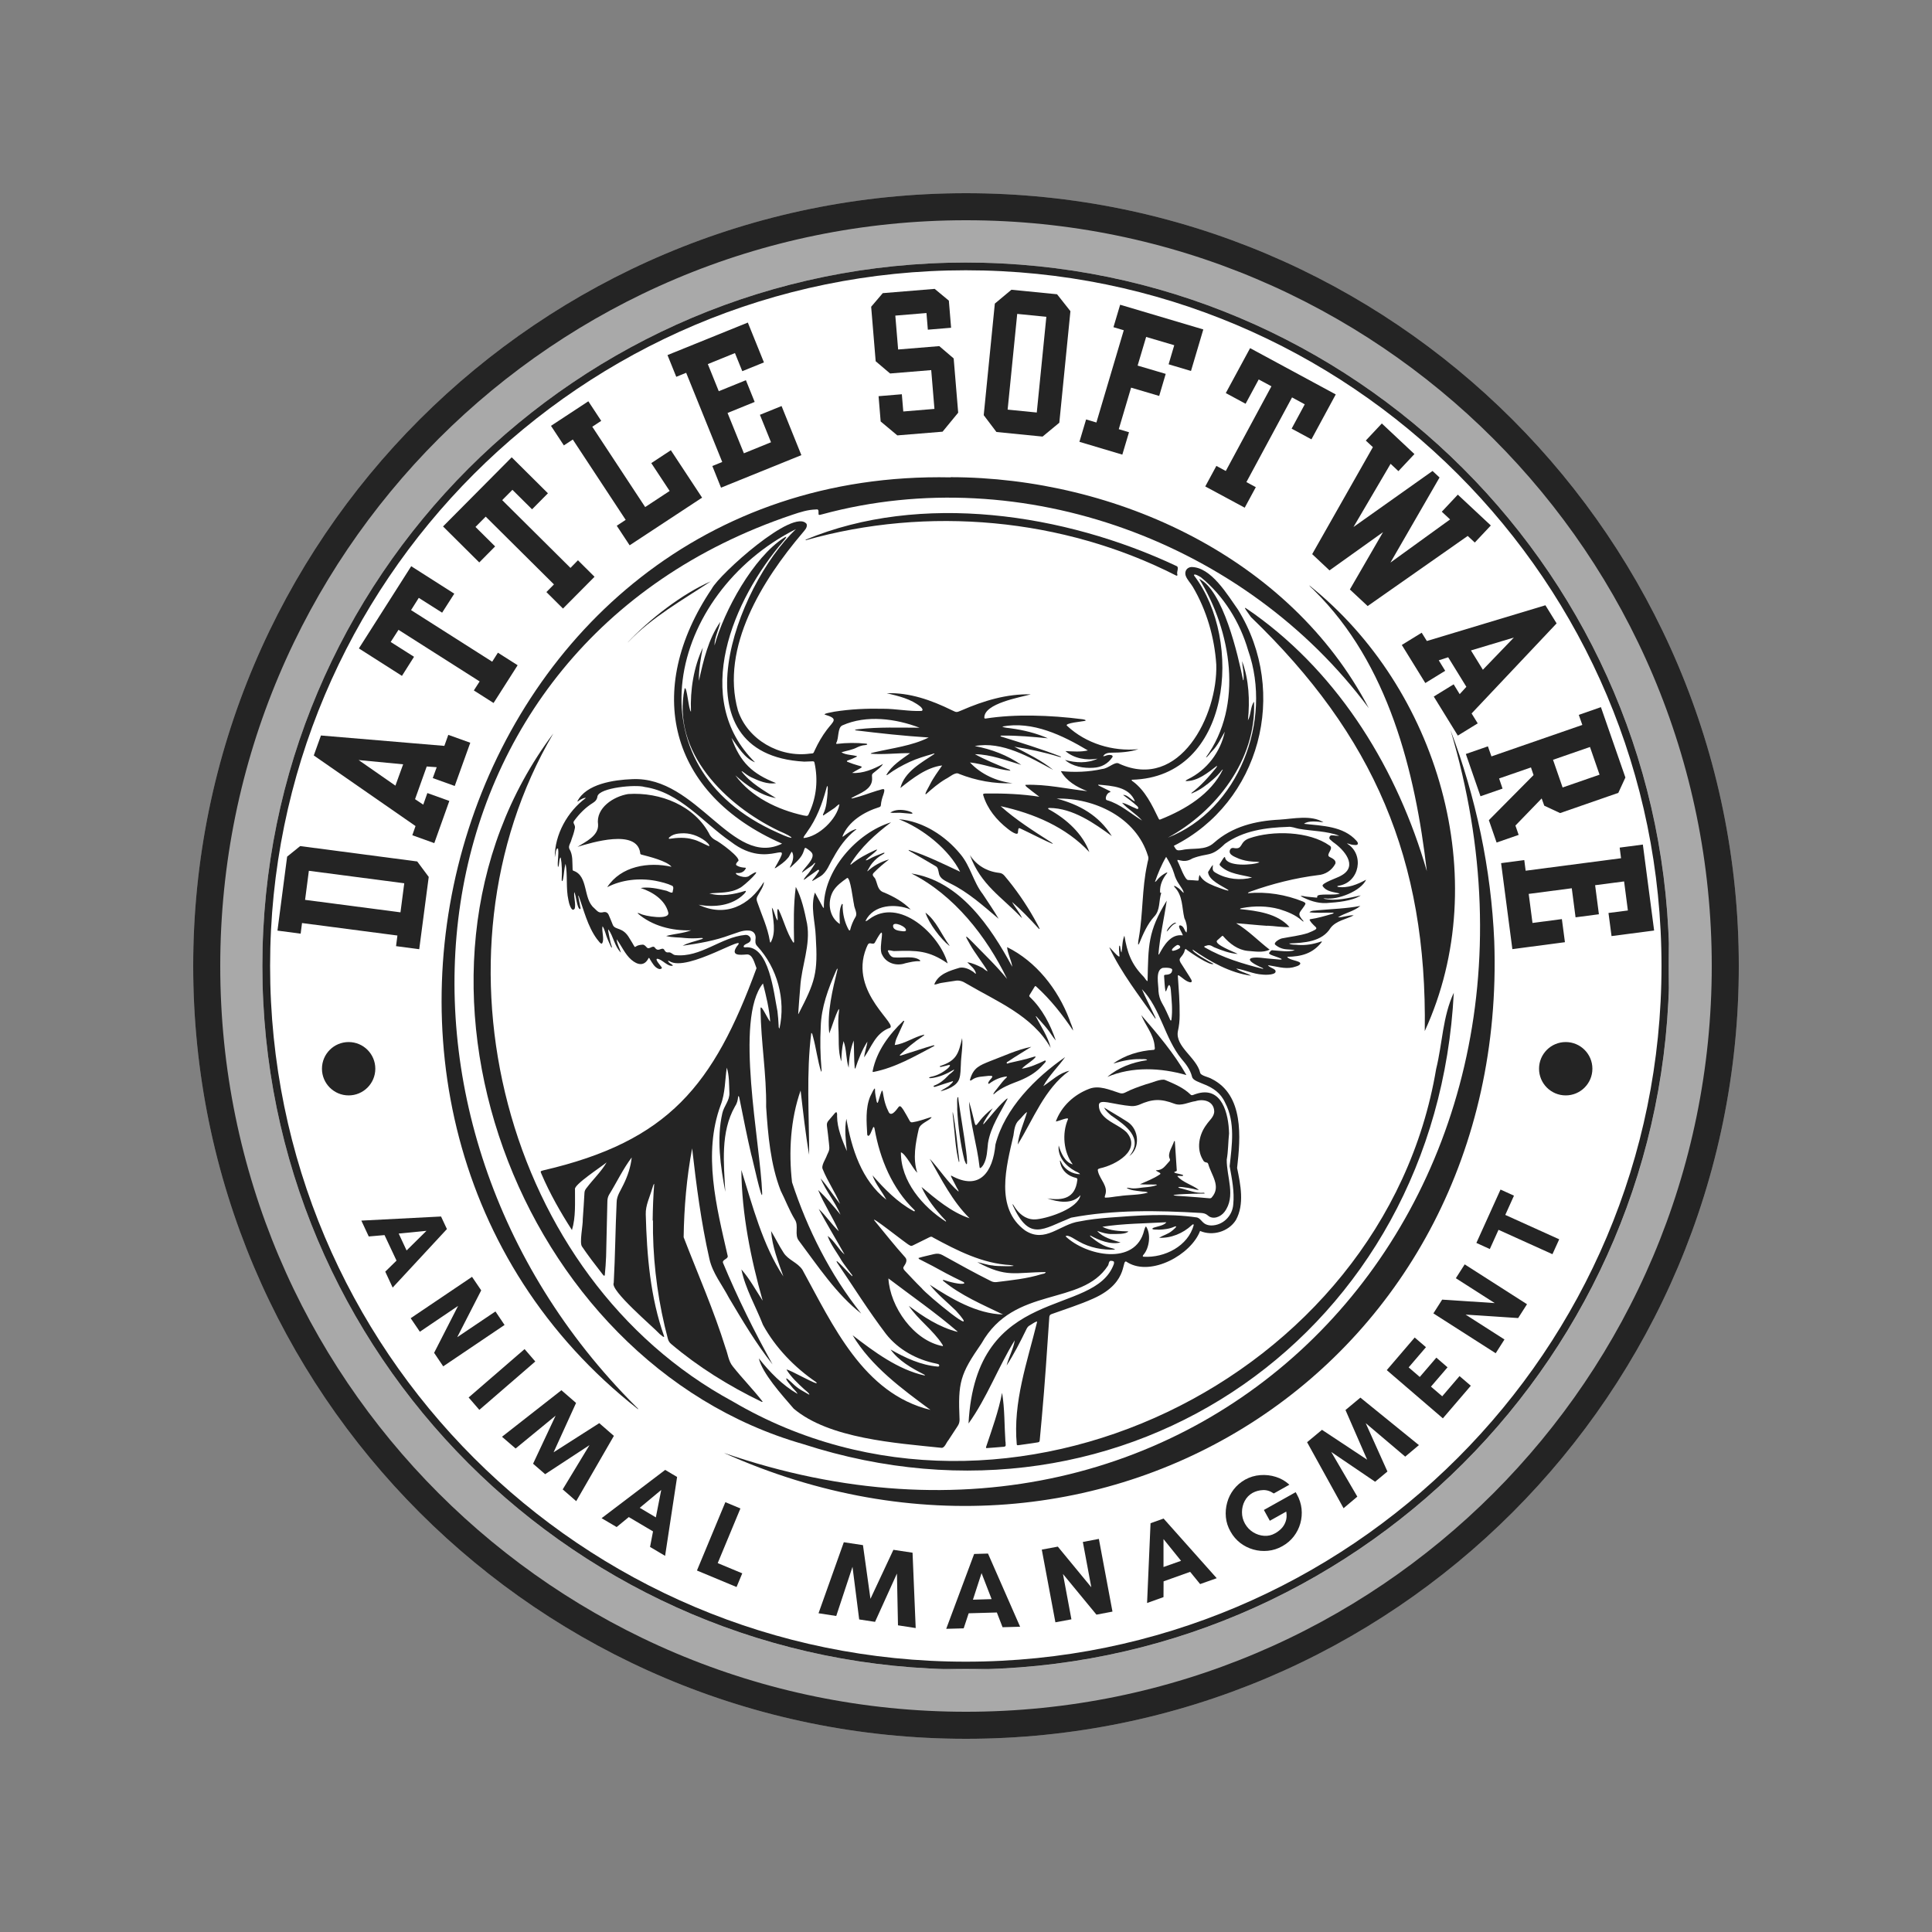 <svg xmlns="http://www.w3.org/2000/svg" xmlns:xlink="http://www.w3.org/1999/xlink" width="500" zoomAndPan="magnify" viewBox="0 0 375 375" height="500" preserveAspectRatio="xMidYMid meet" version="1.0"><rect x="0" y="0" width="375" height="375" fill="#808080" stroke="none"/><defs><g/><clipPath id="077b12f92f"><path d="M 37.5 37.5 L 337.5 37.5 L 337.5 337.5 L 37.5 337.5 Z M 37.5 37.5 " clip-rule="nonzero"/></clipPath><clipPath id="34e93111d0"><path d="M 187.5 37.5 C 104.656 37.5 37.5 104.656 37.5 187.5 C 37.5 270.344 104.656 337.5 187.5 337.5 C 270.344 337.5 337.5 270.344 337.5 187.5 C 337.5 104.656 270.344 37.5 187.5 37.5 Z M 187.5 37.5 " clip-rule="nonzero"/></clipPath><clipPath id="f5c2efb589"><path d="M 50.926 50.961 L 324.004 50.961 L 324.004 324.039 L 50.926 324.039 Z M 50.926 50.961 " clip-rule="nonzero"/></clipPath><clipPath id="61b9788843"><path d="M 187.465 50.961 C 112.055 50.961 50.926 112.09 50.926 187.5 C 50.926 262.91 112.055 324.039 187.465 324.039 C 262.875 324.039 324.004 262.91 324.004 187.5 C 324.004 112.09 262.875 50.961 187.465 50.961 Z M 187.465 50.961 " clip-rule="nonzero"/></clipPath><clipPath id="9d0168e90a"><path d="M 50.926 50.961 L 323.926 50.961 L 323.926 323.961 L 50.926 323.961 Z M 50.926 50.961 " clip-rule="nonzero"/></clipPath><clipPath id="ecdd5be1da"><path d="M 187.461 50.961 C 112.055 50.961 50.926 112.09 50.926 187.496 C 50.926 262.902 112.055 324.031 187.461 324.031 C 262.867 324.031 323.996 262.902 323.996 187.496 C 323.996 112.09 262.867 50.961 187.461 50.961 Z M 187.461 50.961 " clip-rule="nonzero"/></clipPath><clipPath id="7ab90acde9"><path d="M 62.492 202.262 L 72.848 202.262 L 72.848 212.617 L 62.492 212.617 Z M 62.492 202.262 " clip-rule="nonzero"/></clipPath><clipPath id="99aec22ae5"><path d="M 67.672 202.262 C 64.809 202.262 62.492 204.578 62.492 207.438 C 62.492 210.297 64.809 212.617 67.672 212.617 C 70.531 212.617 72.848 210.297 72.848 207.438 C 72.848 204.578 70.531 202.262 67.672 202.262 Z M 67.672 202.262 " clip-rule="nonzero"/></clipPath><clipPath id="92f3fc9a23"><path d="M 298.727 202.262 L 309.082 202.262 L 309.082 212.617 L 298.727 212.617 Z M 298.727 202.262 " clip-rule="nonzero"/></clipPath><clipPath id="ddea7390c5"><path d="M 303.906 202.262 C 301.043 202.262 298.727 204.578 298.727 207.438 C 298.727 210.297 301.043 212.617 303.906 212.617 C 306.766 212.617 309.082 210.297 309.082 207.438 C 309.082 204.578 306.766 202.262 303.906 202.262 Z M 303.906 202.262 " clip-rule="nonzero"/></clipPath></defs><g clip-path="url(#077b12f92f)"><g clip-path="url(#34e93111d0)"><path fill="#a9a9a9" d="M 37.5 37.5 L 337.5 37.5 L 337.5 337.5 L 37.5 337.5 Z M 37.5 37.5 " fill-opacity="1" fill-rule="nonzero"/><path stroke-linecap="butt" transform="matrix(0.75, 0, 0, 0.75, 37.5, 37.5)" fill="none" stroke-linejoin="miter" d="M 200 0 C 89.542 0 -0 89.542 -0 200 C -0 310.458 89.542 400 200 400 C 310.458 400 400 310.458 400 200 C 400 89.542 310.458 0 200 0 Z M 200 0 " stroke="#242424" stroke-width="14" stroke-opacity="1" stroke-miterlimit="4"/></g></g><g clip-path="url(#f5c2efb589)"><g clip-path="url(#61b9788843)"><path fill="#ffffff" d="M 50.926 50.961 L 324.004 50.961 L 324.004 324.039 L 50.926 324.039 Z M 50.926 50.961 " fill-opacity="1" fill-rule="nonzero"/></g></g><g clip-path="url(#9d0168e90a)"><g clip-path="url(#ecdd5be1da)"><path stroke-linecap="butt" transform="matrix(0.75, 0, 0, 0.75, 50.925, 50.96)" fill="none" stroke-linejoin="miter" d="M 182.048 0.001 C 81.506 0.001 0.001 81.506 0.001 182.048 C 0.001 282.589 81.506 364.094 182.048 364.094 C 282.59 364.094 364.095 282.589 364.095 182.048 C 364.095 81.506 282.59 0.001 182.048 0.001 Z M 182.048 0.001 " stroke="#242424" stroke-width="4" stroke-opacity="1" stroke-miterlimit="4"/></g></g><path fill="#242424" d="M 105.434 227.172 C 104.863 227.332 104.867 227.34 105.098 227.867 C 106.715 231.648 108.809 235.336 111.016 238.754 C 111.777 236.242 111.586 233.461 111.605 230.84 C 111.328 229.969 116.805 226.422 117.742 225.621 C 116.727 227.383 115.133 228.895 113.887 230.539 C 113.648 230.828 113.469 231.109 113.445 231.504 C 113.352 233.215 113.242 234.93 113.117 236.637 C 113.164 237.844 112.43 241.215 112.965 241.949 C 114.184 243.758 115.52 245.477 116.855 247.199 C 116.98 247.34 117.23 247.805 117.387 247.531 C 117.516 246.312 117.59 245.078 117.645 243.855 C 117.742 240.305 117.816 236.758 117.891 233.207 C 117.898 232.73 117.988 232.289 118.23 231.879 C 119.703 229.5 120.934 226.871 122.613 224.664 C 122.434 226.438 121.836 228.258 121.031 229.883 C 120.512 231.027 119.684 232.09 119.688 233.402 C 119.445 238.602 119.406 243.809 119.125 249.004 C 118.344 250.426 126.699 257.473 128.055 258.938 C 128.281 259.113 128.922 259.73 128.914 259.398 C 126.215 251.812 125.555 243.688 125.34 235.695 C 125.285 233.957 126.117 232.375 126.578 230.738 C 126.703 230.484 126.77 229.891 126.984 229.785 C 126.793 232.129 126.711 234.527 126.68 236.902 C 126.699 236.902 126.723 236.902 126.742 236.902 C 126.742 237.711 126.734 238.52 126.746 239.324 C 126.879 246.246 127.852 253.188 129.641 259.879 C 129.758 260.289 129.953 260.605 130.277 260.871 C 135.562 265.344 141.484 269.012 147.707 272.027 C 147.812 272.07 147.93 272.164 148.031 272.062 C 146.215 269.711 144.066 267.547 142.215 265.195 C 141.398 264.191 141.289 262.844 140.836 261.668 C 138.562 254.34 135.441 247.27 132.695 240.145 C 132.777 234.379 133.277 228.555 134.344 222.898 C 135.156 230.066 136.09 237.266 137.688 244.32 C 138.297 247.117 140.191 249.406 141.488 251.91 C 144.117 256.324 146.77 260.812 149.953 264.832 C 146.438 258.512 143.129 251.844 140.328 245.098 C 140.152 244.422 141.492 244.398 141.219 243.656 C 139.062 234.211 136.398 223.934 139.879 214.5 C 140.781 212.199 140.711 209.566 141.07 207.227 C 141.562 208.727 141.504 210.496 141.574 212.105 C 141.66 213.594 140.52 214.668 140.207 216.062 C 139.066 221.059 139.844 226.363 140.781 231.328 C 140.488 225.844 139.816 219.742 142.656 214.766 C 143.055 214.191 143.223 213.516 143.27 212.828 C 143.449 212.488 143.555 213.457 143.602 213.57 C 144.309 217.066 144.988 220.566 145.801 224.039 C 145.988 224.508 147.984 233.816 147.938 231.621 C 147.598 221.812 142.5 197.801 148.09 190.891 C 148.707 193.281 149.32 195.828 149.492 198.285 C 149.062 197.957 147.508 194.355 147.621 195.949 C 147.695 202.27 148.797 208.531 148.707 214.848 C 149.07 220.289 149.543 225.98 151.527 231.098 C 152.461 232.949 153.188 234.91 154.266 236.688 C 155.117 237.945 154.109 239.68 155.086 240.859 C 158.77 245.766 162.344 251.203 167.164 254.961 C 161.156 247.43 156.73 238.617 153.734 229.48 C 153.059 223.574 153.434 217.262 155.398 211.664 C 155.887 215.805 156.34 220.078 157.055 224.145 C 157.055 216.383 156.48 208.309 157.469 200.484 C 157.758 200.648 157.691 200.973 157.805 201.219 C 158.418 203.43 158.688 205.871 159.379 208.008 C 159.547 207.957 159.426 207.555 159.445 207.41 C 159.211 204.711 159.164 202.012 159.305 199.309 C 159.402 195.512 160.758 191.906 162.262 188.469 C 162.355 188.285 162.508 187.875 162.586 188.07 C 161.59 192.109 160.512 196.48 160.961 200.59 C 161.582 199.047 162.027 197.312 162.797 195.844 C 162.914 195.984 162.848 196.168 162.84 196.336 C 162.695 197.359 162.699 198.391 162.723 199.418 C 162.887 201.586 162.586 203.973 163.297 206.023 C 163.328 204.707 163.422 203.363 163.73 202.078 C 164.348 203.699 164.176 205.602 164.73 207.246 C 164.785 205.48 165.062 203.613 165.703 201.969 C 165.793 203.715 165.742 205.508 165.898 207.27 C 165.887 207.344 165.949 207.43 166.023 207.391 C 166.605 205.598 167.344 203.754 168.363 202.168 C 168.242 203.188 167.812 204.203 167.738 205.227 C 169.199 203.152 169.875 200.699 172.48 199.594 C 175.074 199.227 164.602 192.824 168.152 184.004 C 168.336 183.684 168.422 183.043 168.898 183.094 C 169.387 183.16 169.68 183.316 169.906 182.773 C 172.43 178.172 170.301 183.918 171.223 185.305 C 171.984 186.938 173.973 187.586 175.723 186.965 C 176.652 186.762 177.566 186.512 178.523 186.574 C 178.605 186.57 178.648 186.465 178.59 186.406 C 177.469 185.441 175.074 185.984 173.641 185.84 C 172.941 185.844 172.586 185.219 172.355 184.648 C 172.148 184.188 173.426 184.684 173.66 184.598 C 177.945 184.469 180.258 184.461 183.941 187 C 182.391 181.434 174.566 174.02 168.695 178.418 C 168.469 178.555 168.273 178.82 167.984 178.766 C 169.535 175.543 173.809 175.324 176.766 176.539 C 175.367 175.074 173.488 174.035 171.621 173.242 C 170.371 172.855 170.391 171.801 169.965 170.773 C 169.855 170.238 169.062 169.988 169.566 169.434 C 170.488 168.484 171.512 167.625 172.559 166.816 C 171.016 167.242 169.539 168.031 168.371 169.129 C 168.367 169.094 168.355 169.047 168.367 169.023 C 168.672 168.523 168.922 167.984 169.293 167.539 C 169.859 166.855 170.535 166.27 171.328 165.844 C 171.457 165.758 171.633 165.707 171.699 165.555 C 171.562 165.484 171.441 165.535 171.312 165.594 C 170.418 165.953 169.504 166.277 168.664 166.77 C 168.461 166.879 168.25 167.004 168.012 166.984 C 168.656 166.223 169.645 165.695 170.266 164.938 C 170.156 164.875 169.984 164.977 169.871 165.008 C 168.195 165.781 166.574 166.621 165.16 167.816 C 165.102 167.859 165.059 167.75 165.066 167.723 C 167.066 164.453 169.934 161.883 172.957 159.609 C 166.273 161.645 159.738 169.031 159.91 176.238 C 159.75 176.18 159.691 176.031 159.613 175.898 C 159.129 175.016 158.66 174.125 158.176 173.242 C 157.266 175.988 158.238 178.938 158.336 181.75 C 158.781 188.945 158.234 190.52 154.965 196.836 C 154.953 196.836 154.934 196.82 154.93 196.809 C 155.062 195.062 155.168 193.309 155.328 191.562 C 155.578 187.457 157.367 183.438 156.652 179.297 C 156.164 176.883 155.609 174.289 154.465 172.145 C 154 175.617 154.062 179.191 154.125 182.703 C 154.152 182.816 154.105 183.062 153.957 182.918 C 152.648 180.957 152.145 178.605 151.109 176.527 C 150.602 176.035 151.105 178.465 150.898 178.656 C 150.395 177.93 150.348 176.867 149.824 176.152 C 150 178.348 150.734 180.941 149.574 182.957 C 149.441 182.918 149.449 182.77 149.422 182.66 C 149.008 180.008 147.82 177.547 146.961 175.02 C 146.809 174.613 146.82 174.258 147.066 173.875 C 147.434 173.176 148.32 171.934 148.27 171.172 C 145.465 175.809 140.758 178.09 135.605 175.609 C 138.645 176.156 142.094 175.836 144.41 173.531 C 144.504 173.41 145 172.941 144.652 172.918 C 142.465 173.609 139.91 174.078 137.68 173.406 C 139.66 173.23 141.766 173.391 143.574 172.363 C 144.316 172.098 148.969 167.691 145.527 169.922 C 144.707 170.738 142.41 169.699 142.91 169.438 C 143.625 169.547 144.355 169.34 144.746 168.59 C 144.793 168.5 144.758 168.434 144.66 168.422 C 144.098 168.395 143.527 168.309 143.035 168.012 C 142.656 167.809 143.02 167.426 143.199 167.215 C 144.227 166.715 139.445 163.262 138.824 163.043 C 138.398 162.812 138.07 162.504 137.805 162.117 C 134.914 156.359 128.117 153.707 121.938 154.121 C 119.113 154.566 115.609 156.809 116.086 160.047 C 116.211 162.234 113.656 163.383 112.094 164.371 C 114.934 163.516 123.566 160.871 124.254 165.488 C 124.242 165.695 124.301 165.84 124.527 165.883 C 126.004 166.27 129.434 167.109 130.344 168.242 C 125.879 167.246 120.527 168.094 117.859 172.203 C 120.664 170.746 124.078 170.383 127.227 170.961 C 128.344 171.191 129.492 171.457 130.516 171.945 C 130.855 172.262 130.59 172.746 130.559 173.137 C 130.512 173.543 129.477 172.855 129.199 172.859 C 127.641 172.477 125.93 172.105 124.348 172.359 C 126.629 173.109 129.09 174.641 129.711 177.117 C 130.07 178.684 125.051 177.809 124.273 177.352 C 124.102 177.301 123.922 177.172 123.738 177.246 C 126.52 179.723 130.488 180.711 134.141 180.57 C 132.629 181.164 130.855 181.25 129.301 181.676 C 130.48 182.004 131.832 181.914 133.07 182.078 C 134.035 182.16 135.004 182.145 135.973 182.066 C 136.125 182.07 136.305 182.016 136.434 182.117 C 136.383 182.258 136.215 182.27 136.094 182.32 C 134.902 182.727 133.609 182.953 132.508 183.566 C 135.602 183.129 138.793 182.59 141.746 181.477 C 142.934 181.125 144.098 180.504 145.367 180.621 C 146.191 180.672 146.688 181.227 146.668 182.055 C 146.613 182.637 146.52 183.184 146.977 183.641 C 150.891 187.898 152.547 194.008 151.289 199.652 C 151.098 199.465 151.148 199.215 151.129 198.984 C 151.086 198.078 151.016 197.172 150.902 196.27 C 150.207 192.93 149.328 183.367 144.625 183.879 C 144.262 183.898 144.273 183.629 144.496 183.43 C 144.727 183.238 145.031 183.145 145.285 182.988 C 146.172 182.465 145.562 181.383 144.656 181.469 C 139.93 181.891 136.008 185.914 131.09 185.387 C 130.555 185.352 130.285 184.758 129.719 184.859 C 129.281 184.906 129.082 184.66 128.891 184.293 C 128.422 183.762 127.793 184.895 127.129 183.957 C 126.695 183.348 126.047 184.371 125.582 183.934 C 125.332 183.691 125.082 183.32 124.699 183.359 C 122.504 183.496 123.906 184.82 122.188 182.133 C 120.918 179.883 119.496 180.582 118.973 179.582 C 118.68 178.898 118.434 178.188 118.117 177.516 C 117.941 177.152 117.637 176.984 117.227 177.031 C 116.184 177.297 116.027 176.906 115.312 176.246 C 113.16 174.445 114.223 170.07 111.367 169.035 C 111.188 169 111.145 168.898 111.141 168.742 C 111.062 167.406 111.25 165.988 110.52 164.785 C 110.246 164.207 110.793 163.586 110.91 163.012 C 111.168 162.312 111.41 161.609 111.555 160.871 C 111.805 160.078 111.012 159.809 111.457 159.301 C 112.469 157.926 113.652 156.723 115.117 155.82 C 115.598 155.527 115.906 155.121 115.965 154.566 C 116.387 152.848 123.512 152.234 125.117 152.75 C 131.992 153.766 136.453 159.676 141.902 163.41 C 149.48 169.25 154.297 161.684 150.355 168.516 C 150.457 168.535 150.586 168.438 150.68 168.391 C 151.461 167.859 152.258 167.336 152.871 166.602 C 153.262 166.246 153.352 165.684 153.703 165.305 C 154.172 166.051 153.918 167.082 153.555 167.836 C 153.484 168.027 153.289 168.23 153.355 168.438 C 154.371 167.453 155.621 166.559 156.035 165.102 C 156.234 164.441 156.25 164.449 156.809 164.844 C 157.109 165.055 157.391 165.277 157.609 165.578 C 158.262 166.664 156.109 168.414 155.656 169.305 C 155.676 169.324 155.734 169.332 155.754 169.316 C 156.164 169.02 156.559 168.703 156.977 168.43 C 157.367 168.172 157.758 167.93 158.047 167.551 C 158.078 167.512 158.145 167.5 158.191 167.473 C 158.191 167.527 158.215 167.594 158.191 167.633 C 157.887 168.109 157.598 168.598 157.266 169.051 C 156.883 169.648 156.285 170.137 155.977 170.762 C 156.344 170.68 156.594 170.332 156.914 170.145 C 157.469 169.746 158.023 169.348 158.59 168.961 C 158.922 168.645 159.129 168.945 158.848 169.258 C 157.883 170.883 156.5 171.758 159.242 170.09 C 160.531 169.281 160.98 167.691 161.762 166.457 C 162.859 164.445 164.23 162.535 166.047 161.113 C 166.105 161.07 166.258 161.055 166.184 160.926 C 165.277 161.133 164.434 161.777 163.695 162.34 C 163.652 162.379 163.566 162.371 163.5 162.387 C 164.652 159.43 167.738 157.574 170.664 156.664 C 170.867 156.605 170.957 156.492 170.977 156.277 C 171.027 155.57 171.223 154.895 171.465 154.227 C 171.992 152.641 171.32 153.23 170.234 153.473 C 168.695 153.949 167.195 154.551 165.625 154.922 C 165.496 154.953 165.359 155.027 165.234 154.91 C 166.812 153.969 169.445 153.277 169.27 150.973 C 169.215 150.254 169.23 150.254 169.801 149.812 C 170.336 149.363 171.059 148.895 171.379 148.289 C 169.586 149.266 167.473 150.184 165.387 150.023 C 168.223 148.344 167.785 149.211 164.465 147.863 C 164.391 147.824 164.336 147.688 164.453 147.645 C 165.078 147.422 165.695 147.184 166.289 146.883 C 166.316 146.867 166.344 146.816 166.344 146.781 C 165.395 146.484 164.184 146.578 163.316 146.016 C 164.336 145.707 165.434 145.562 166.402 145.043 C 166.879 144.824 167.375 144.656 167.906 144.625 C 168.039 144.598 168.266 144.598 168.336 144.473 C 168.305 144.348 168.133 144.348 168.031 144.332 C 166.184 144.148 164.324 144.164 162.477 144.383 C 162.309 144.402 162.254 144.344 162.328 144.176 C 162.859 143.238 162.531 141.246 163.5 140.797 C 168.195 138.707 173.887 139.484 178.484 141.25 C 174.547 141.246 170.574 141.094 166.645 141.531 C 166.469 141.578 165.992 141.57 165.945 141.742 C 170.617 142.316 175.531 142.855 180.258 143.148 C 176.992 144.777 173.23 145.195 169.695 146.023 C 169.512 146.098 169.055 146.113 169.008 146.297 C 171.43 146.508 174.254 146.148 176.652 146.191 C 174.98 147.406 173.062 148.57 172.047 150.422 C 172.141 150.5 172.223 150.418 172.301 150.363 C 173.633 149.371 175.078 148.574 176.582 147.875 C 177.996 147.223 179.484 146.789 180.977 146.355 C 181.109 146.316 181.254 146.195 181.406 146.32 C 178.879 148.008 175.551 149.793 174.766 152.949 C 177.133 151.078 179.82 148.949 182.871 148.57 C 182.07 149.746 181.16 150.957 180.508 152.266 C 180.449 152.473 179.285 154.309 179.734 154.152 C 180.941 153.078 182.164 152.023 183.562 151.199 C 184.262 150.887 185.43 149.746 186.148 150.211 C 189.441 151.512 193.016 152.172 196.555 152.02 C 193.449 151.664 190.395 150.281 188.273 147.992 C 190.91 148.277 193.457 149.336 196.121 149.59 C 196.027 149.359 195.785 149.344 195.598 149.266 C 193.465 148.387 191.238 147.492 189.234 146.387 C 192.305 146.422 195.336 147.613 198.23 148.465 C 195.547 146.586 192.391 145.398 189.207 144.809 C 194.539 143.812 199.883 146.996 204.426 149.438 C 202.133 147.57 199.434 146.289 196.879 144.934 C 199.75 145.406 202.668 145.996 205.473 146.867 C 205.594 146.887 206.02 147.062 205.918 146.855 C 202.094 145.363 198.148 144.156 194.23 142.938 C 194.105 142.762 194.43 142.785 194.535 142.777 C 197.5 142.738 200.469 143.027 203.395 143.301 C 201.172 142.324 198.688 141.703 196.266 141.379 C 195.746 141.277 194.969 141.301 194.543 141.02 C 200.445 139.898 206.242 142.73 211.156 145.656 C 209.742 145.992 208.227 145.848 206.797 145.785 C 208.492 147.238 210.852 147.629 213.043 147.258 C 211.059 148.211 208.766 148.07 206.723 147.504 C 208.156 148.77 210.332 149.152 212.219 149.023 C 213.789 148.953 215.105 148.223 215.957 146.902 C 216.055 146.473 215.254 146.492 214.98 146.574 C 214.691 146.621 214.406 146.812 214.121 146.785 C 214.43 146.203 215.141 146.094 215.742 146.094 C 217.48 146.09 219.316 145.965 220.953 145.418 C 215.992 145.891 210.793 144.324 207.121 140.883 C 206.426 140.355 210.289 140.016 210.641 139.918 C 210.941 139.734 210.277 139.637 210.156 139.609 C 206.938 139.195 203.695 138.945 200.449 138.898 C 197.383 138.855 194.316 139 191.281 139.473 C 191.129 139.488 191.043 139.402 191.059 139.262 C 191.055 136.539 197.914 135.375 200.078 134.777 C 195.434 134.641 190.867 136.035 186.641 137.879 C 185.543 138.355 185.668 138.262 184.711 137.832 C 180.789 135.906 176.543 134.395 172.129 134.555 C 174.41 135.105 176.84 135.66 178.688 137.18 C 178.891 137.375 179.297 137.828 178.887 137.992 C 176.398 138.102 173.906 137.562 171.41 137.57 C 168.246 137.5 165.07 137.641 161.941 138.137 C 161.812 138.191 159.688 138.496 160.105 138.707 C 162.812 139.52 161.816 139.914 160.504 141.633 C 159.574 142.859 158.812 144.188 158.164 145.582 C 157.832 146.309 157.953 146.215 157.199 146.277 C 151.34 147.09 145.121 143.598 143.234 137.906 C 139.801 125.609 148.047 112.527 155.738 103.469 C 156.141 102.965 156.773 102.41 156.566 101.703 C 154.086 98.449 139.645 111.445 138.16 114.27 C 124.898 133.965 129.75 154.094 151.801 163.75 C 142.145 168.512 135.344 150.609 122.691 151.234 C 119.207 151.363 113.746 152.137 112.055 155.559 C 112.105 155.551 112.172 155.559 112.203 155.531 C 112.387 155.344 113.504 154.703 113.695 154.902 C 110.176 157.484 107.641 161.984 107.688 166.414 C 107.781 166.164 107.895 164.375 108.32 164.738 C 108.508 165.91 108.152 167.176 108.297 168.312 C 108.633 168.008 108.445 166.574 108.84 166.438 C 109.09 167.824 109.09 169.281 109.027 170.695 C 109.035 170.793 109.008 170.973 109.105 171.02 C 109.211 171.023 109.262 170.711 109.293 170.621 C 109.488 169.648 109.492 168.594 109.781 167.66 C 110.203 169.918 109.816 172.418 110.332 174.719 C 110.391 175.172 110.945 177.301 111.566 176.332 C 111.777 175.301 111.355 174.199 111.457 173.164 C 111.82 173.637 111.965 176.383 112.605 176.469 C 112.797 176.301 112.578 175.965 112.578 175.742 C 112.461 175.152 112.348 174.555 112.238 173.965 C 112.23 173.922 112.273 173.871 112.293 173.824 C 113.328 176.645 114.031 179.742 115.844 182.238 C 116.039 182.418 116.668 183.48 116.895 183.062 C 117.355 182.281 116.723 180.633 116.957 179.777 C 117.445 180.516 117.566 181.48 117.938 182.289 C 118.152 182.832 118.414 183.359 118.652 183.891 C 118.664 183.91 118.707 183.914 118.738 183.93 C 118.781 183.859 118.75 183.766 118.734 183.695 C 118.402 182.777 118.293 181.812 118.086 180.871 C 118.066 180.715 118.012 180.547 118.086 180.398 C 119.078 181.746 119.285 183.723 120.527 184.902 C 120.297 184.066 119.746 183.191 119.688 182.316 C 120.668 183.598 121.281 185.188 122.531 186.277 C 123.738 187.324 125.094 187.602 125.887 185.961 C 126.059 185.855 126.09 186.113 126.168 186.215 C 126.613 186.918 127.051 187.801 127.895 188.074 C 128.102 188.148 128.578 188.043 128.441 187.766 C 128.324 187.531 126.996 186.148 127.586 186.094 C 128.562 186.207 129.641 187.734 130.613 187.426 C 130.496 187.188 130.211 187.117 130.023 186.945 C 129.84 186.832 129.359 186.301 129.938 186.562 C 133.379 188.809 145.645 180.801 143.031 183.676 C 141.738 185.57 143.637 185.367 144.953 185.254 C 146.117 185.176 146.48 187.086 146.84 187.926 C 138.512 210.637 129.809 221.523 105.434 227.172 Z M 175.832 180.617 C 175.699 180.832 175.469 180.734 175.25 180.758 C 174.605 180.672 173.367 180.621 173.34 179.727 C 173.32 178.691 176.113 179.91 175.832 180.617 Z M 161.66 173.055 C 162.305 171.922 163.395 171.148 164.438 170.41 C 165.074 170.273 165.562 174.789 165.75 175.492 C 165.785 176.289 166.473 177.188 166.078 177.93 C 165.582 178.75 165.223 179.613 165 180.539 C 164.797 180.781 164.629 180.215 164.531 180.09 C 163.887 178.762 163.582 177.359 163.551 175.891 C 163.547 175.734 163.656 175.539 163.457 175.418 C 162.805 176.414 162.969 178.102 163.012 179.352 C 160.949 178.035 160.535 175.141 161.66 173.055 Z M 134.441 162.91 C 133.113 162.516 131.527 162.566 129.898 162.816 C 129.574 162.68 130.207 162.324 130.324 162.223 C 130.875 161.898 131.496 161.793 132.121 161.758 C 133.859 161.617 135.52 162.195 136.91 163.246 C 137.129 163.449 137.789 163.934 137.648 164.254 C 136.574 163.82 135.594 163.172 134.441 162.91 Z M 160.598 152.543 C 160.766 152.93 160.605 153.395 160.629 153.812 C 160.633 153.812 160.641 153.812 160.645 153.812 C 160.504 155.215 160.449 156.652 159.812 157.938 C 159.75 158.059 159.641 158.402 159.898 158.227 C 160.57 157.777 161.246 157.34 161.906 156.879 C 162.27 156.652 162.52 156.246 162.938 156.109 C 162.457 159.004 158.871 162.414 155.973 162.664 C 155.898 162.383 156.531 161.746 156.676 161.445 C 158.5 158.93 159.594 156.008 160.398 153.035 C 160.453 152.863 160.465 152.676 160.598 152.543 Z M 150.961 161.625 C 121.797 148.738 129.715 115.188 154.492 102.699 C 142.773 113.812 130.75 146.457 156.105 147.832 C 156.629 147.812 157.152 147.789 157.676 147.773 C 157.969 147.762 158.047 147.805 158.102 148.086 C 158.801 151.324 158.492 154.645 157.121 157.668 C 156.797 158.398 156.871 158.457 155.949 158.273 C 150.941 157.168 145.797 154.695 142.73 150.492 C 144.949 152.492 147.637 154.391 150.605 154.91 C 148.238 153.426 145.664 151.992 143.93 149.727 C 143.984 149.727 144.047 149.703 144.082 149.727 C 144.637 150.133 145.172 150.562 145.793 150.863 C 147.273 151.555 148.98 152.297 150.629 152 C 146.062 150.211 143.656 147.988 141.988 143.219 C 143.219 144.91 144.504 147.199 146.551 147.965 C 134.012 135.609 142.293 116.352 152.094 104.98 C 152.348 104.707 153.102 103.801 152.141 104.395 C 146.203 108.234 140.547 118.523 138.688 125.285 C 138.672 123.723 139.527 122.211 139.812 120.703 C 137.484 124.051 136.523 128.215 135.66 132.156 C 135.605 129.996 136.012 127.809 136.418 125.707 C 134.633 129.539 133.945 133.93 134.117 138.141 C 133.648 137.812 133.344 133.074 132.887 133.629 C 130.336 146.031 140.836 156.285 151.125 161.242 C 154.457 162.648 154.516 163.293 150.961 161.625 Z M 150.961 161.625 " fill-opacity="1" fill-rule="nonzero"/><path fill="#242424" d="M 217.277 148.254 C 216.43 147.66 215.242 149.156 213.93 149.262 C 211.293 149.852 208.574 149.934 205.906 149.672 C 207.035 151.656 208.984 152.758 211.039 153.562 C 207.059 153.125 203.059 152.18 199.016 152.34 C 199.012 152.641 199.566 152.945 199.781 153.141 C 200.406 153.672 201.109 154.148 201.738 154.648 C 198.383 154.121 194.883 153.977 191.461 154.02 C 191.199 154.039 190.68 153.957 190.855 154.375 C 191.648 157.016 193.449 159.188 195.598 160.867 C 195.91 161.125 197.699 162.488 197.59 161.445 C 197.652 160.535 197.777 160.684 198.344 160.953 C 198.676 161.059 206.184 164.914 203.953 163.441 C 200.602 161.289 197.176 159.129 194.223 156.477 C 200.641 157.891 206.898 160.512 211.445 165.391 C 210.16 161.844 207.012 158.996 203.727 157.172 C 203.473 157.074 203.238 156.832 203.695 156.824 C 208.254 156.844 212.496 159.863 215.801 162.285 C 213.301 158.281 209.543 156.184 205.105 155.004 C 212.457 154.852 220.531 158.668 222.805 166.094 C 223.062 166.652 222.723 167.234 222.66 167.805 C 221.641 172.512 221.871 177.371 221.039 182.098 C 220.977 182.375 220.723 183.988 221.141 183.066 C 221.895 181.258 222.695 179.383 224.02 177.918 C 225.23 176.695 224.898 174.836 225.395 173.309 C 225.422 173.23 225.301 173.34 225.273 173.316 C 225.227 173.273 225.168 173.207 225.168 173.148 C 225.105 171.703 225.695 170.496 226.586 169.41 C 226.512 169.32 226.414 169.375 226.328 169.414 C 225.785 169.695 225.301 170.051 224.879 170.492 C 224.633 170.707 224.48 171.07 224.172 171.18 C 224.75 169.531 225.453 167.809 226.348 166.312 C 226.957 167.312 227.539 168.375 227.883 169.516 C 228.082 170.281 228.414 170.992 228.871 171.645 C 229.082 172.023 229.828 172.945 229.73 173.32 C 229.496 173.098 229.266 172.875 229.043 172.645 C 228.953 172.496 227.543 171.531 227.965 172.164 C 229.609 173.824 229.387 176.137 229.883 178.207 C 230.305 179.074 230.508 180.082 230.305 181.004 C 229.867 180.707 229.883 179.863 229.16 179.617 C 228.281 179.508 229.586 181.172 229.574 181.555 C 227.25 181.223 225.93 183.469 224.973 185.238 C 224.949 185.262 224.848 185.312 224.852 185.227 C 225.133 181.738 225.961 178.266 226.461 174.816 C 222.773 180.824 222.906 183.508 222.742 190.445 C 222.387 190.281 222.238 189.832 221.961 189.562 C 219.582 187.141 218.793 184.898 218.246 181.613 C 217.805 182.617 217.875 183.832 217.684 184.871 C 217.457 184.555 217.504 183.996 217.383 183.605 C 217.047 183.152 217.273 185.418 217.305 185.57 C 217.223 186.125 215.523 183.906 215.312 183.875 C 217.633 188.828 221.117 193.285 224.273 197.754 C 224.348 197.516 224.141 197.312 224.066 197.098 C 223.277 195.398 222.359 193.707 221.641 191.992 C 225.309 195.805 226.051 201.496 229.328 205.527 C 230.227 206.551 231.031 207.641 231.371 208.984 C 231.703 210.477 236.02 210.117 237.793 214.023 C 239.809 217.867 239.113 222.254 238.676 226.359 C 239.117 228.816 239.629 231.289 239.371 233.801 C 239.203 236.031 237.367 237.852 235.102 237.863 C 233.273 237.793 233.32 236.555 232.309 236.305 C 226.641 235.477 220.902 235.91 215.219 236.344 C 213.312 236.5 211.406 236.699 209.527 237.078 C 205.746 237.594 202.895 241.402 198.957 238.824 C 193.062 234.48 195.336 226.422 196.703 220.418 C 196.871 219.355 196.938 218.188 197.781 217.41 C 198.336 216.93 198.734 216.23 199.348 215.84 C 198.766 217.887 197.77 220.008 197.535 222.152 C 200.578 217.254 202.734 211.297 207.578 207.832 C 205.617 208.234 204.133 209.766 202.504 210.816 C 203.598 208.77 205.43 207.031 206.742 205.18 C 200.969 209.195 195.043 215.117 193.219 222.133 C 192.727 227.488 190.148 231.242 184.609 228.168 C 184.539 228.289 184.656 228.438 184.695 228.555 C 185.02 229.184 185.344 229.809 185.668 230.434 C 185.785 230.723 186.059 230.973 186.055 231.293 C 183.922 229.488 182.355 226.941 180.457 224.91 C 182.703 228.855 184.91 233.258 188.199 236.465 C 184.676 235.316 181.574 232.656 178.863 230.387 C 179.926 232.746 181.648 234.895 183.438 236.781 C 183.512 236.883 183.688 236.98 183.605 237.117 C 179.082 234.242 174.828 229.273 174.867 223.66 C 175.824 223.988 177.137 226.801 178.047 227.637 C 177.137 224.891 177.703 221.891 178.332 219.125 C 178.621 218.027 180.168 217.664 180.836 216.883 C 180.711 216.805 180.566 216.883 180.438 216.914 C 179.344 217.258 178.266 217.66 177.125 217.832 C 176.828 217.879 176.691 217.781 176.555 217.531 C 176.172 216.82 175.77 216.121 175.352 215.43 C 175.145 215.176 174.77 214.395 174.418 214.863 C 173.957 215.48 172.895 217 172.41 215.664 C 170.883 212.664 171.746 209.566 170.516 213.645 C 170.41 214.035 170.285 214.316 170.145 213.746 C 170.027 212.988 169.812 212.246 169.836 211.469 C 169.863 210.656 168.977 212.738 168.895 212.848 C 167.953 215.176 168.199 217.805 168.332 220.262 C 168.746 221.121 169.301 219.008 169.527 218.758 C 169.738 218.707 169.719 219.043 169.773 219.184 C 170.805 224.969 173.172 230.695 177.457 234.828 C 177.684 234.973 177.539 235.242 177.27 235.035 C 174.156 233.34 171.652 230.758 169.352 228.133 C 169.941 229.852 171.234 231.305 172.039 232.859 C 167.234 229.121 165.285 222.949 164.281 217.152 C 163.871 219.215 164.176 221.391 164.371 223.426 C 163.488 221.336 162.488 219 162.477 216.68 C 162.492 216.402 162.516 216.117 162.359 215.871 C 162.273 215.906 162.164 215.926 162.109 215.988 C 161.66 216.504 161.219 217.027 160.777 217.555 C 160.527 217.848 160.457 218.172 160.512 218.566 C 160.664 219.684 160.781 220.809 160.902 221.93 C 161.035 223.137 161.02 223.156 160.504 224.246 C 160.258 225.008 159.301 226.281 159.715 227 C 160.645 229.309 162.117 231.41 163.059 233.68 C 161.762 232.094 160.641 230.25 159.27 228.719 C 160.309 231.172 162.125 233.344 163.141 235.766 C 161.797 234.125 160.348 232.414 158.801 230.977 C 159.918 233.73 161.664 236.281 162.816 238.992 C 161.441 237.695 160.309 235.938 158.91 234.656 C 160.492 237.617 162.301 240.582 163.93 243.5 C 162.723 242.48 161.945 240.82 160.641 239.891 C 161.203 241.551 162.469 243.113 163.352 244.684 C 163.91 245.543 164.555 246.348 165.16 247.18 C 165.266 247.359 165.504 247.496 165.445 247.723 C 165.113 247.594 161.688 243.633 162.504 245.113 C 165.629 249.746 168.602 254.48 171.98 258.934 C 174.359 261.957 177.926 263.91 181.672 264.664 C 181.906 264.734 182.352 264.746 182.301 265.082 C 182.273 265.227 182.156 265.266 182.023 265.254 C 178.719 264.977 175.664 263.535 172.863 261.938 C 174.398 264.098 176.949 265.566 179.297 266.754 C 179.387 266.809 179.547 266.867 179.512 266.996 C 174.301 265.848 169.668 262.383 165.492 259.168 C 169.078 265.184 175.031 269.547 180.594 273.656 C 167.562 270.496 161.637 257.168 155.754 246.469 C 154.812 245.027 152.957 244.57 152.07 243.113 C 151.199 241.773 150.473 240.289 149.668 238.945 C 149.883 241.977 151.059 244.922 152.047 247.75 C 148.035 241.691 146.062 234.016 143.898 227.094 C 143.977 235.652 145.723 244.27 148.035 252.465 C 146.711 250.445 145.512 248.211 143.906 246.391 C 144.66 250.121 146.711 253.59 148.09 257.152 C 150.508 261.574 154.242 265.438 158.406 268.266 C 159.527 269.438 152.809 265.547 152.664 265.852 C 153.559 267.289 154.848 268.512 156.098 269.652 C 156.43 269.973 156.895 270.246 157.109 270.652 C 157.074 270.66 157.027 270.691 157.004 270.676 C 156.582 270.438 156.172 270.184 155.746 269.953 C 155.195 269.652 154.688 269.289 154.219 268.871 C 153.73 268.418 153.258 267.953 152.719 267.559 C 152.699 267.543 152.637 267.547 152.621 267.562 C 152.535 267.883 153.375 268.727 153.574 269.047 C 153.949 269.574 154.523 269.98 154.805 270.555 C 151.855 268.859 149.398 266.316 147.289 263.66 C 147.957 266.523 151.66 270.648 154.055 273.414 C 160.934 279.246 173.898 280.094 182.719 281.02 C 183.352 281.109 183.699 279.953 184.082 279.543 C 184.691 278.617 185.297 277.688 185.902 276.762 C 186.145 276.398 186.25 275.996 186.25 275.559 C 185.934 268.336 186.32 266.793 190.512 260.754 C 196.863 249.469 209.879 253.629 215.051 245.668 C 215.242 245.371 215.176 244.828 215.555 244.719 C 215.785 244.758 216.047 244.703 216.223 244.918 C 216.258 245.047 216.215 245.199 216.203 245.336 C 212.438 255.836 189.414 249 187.992 276.297 C 191.578 271.309 193.762 265.324 196.961 260.148 C 196.715 261.812 195.789 263.418 195.383 265.043 C 196.797 262.867 198.02 260.473 199.168 258.121 C 199.305 257.824 199.461 257.527 199.734 257.348 C 199.941 257.258 201.273 256.285 201.305 256.57 C 199.371 264.434 196.605 272.125 197.352 280.344 C 197.383 280.652 197.781 280.457 197.973 280.469 C 198.773 280.355 199.57 280.242 200.371 280.129 C 200.73 280.078 201.09 280.027 201.445 279.961 C 201.727 279.902 201.766 279.848 201.809 279.559 C 201.941 278.074 202.086 276.586 202.219 275.102 C 202.805 268.633 203.23 262.152 203.668 255.672 C 203.688 255.344 203.809 255.164 204.129 255.059 C 206.836 254.078 209.598 253.227 212.227 252.039 C 219.668 248.723 217.336 243.805 218.902 245.062 C 223.453 247.785 231.195 243.531 232.934 238.926 C 235.32 239.965 238.441 239.109 239.887 236.812 C 241.578 233.742 240.789 229.961 240.121 226.695 C 240.797 220.793 241.48 212.531 235.152 209.395 C 234.598 209.043 233.035 208.801 232.945 208.199 C 232.246 205.254 228.066 203.156 228.629 200.16 C 228.859 199.137 228.973 198.098 228.969 197.039 C 228.996 194.492 228.793 191.961 228.617 189.426 C 228.617 189.309 228.727 189.262 228.828 189.336 C 229.531 189.789 230.176 190.504 231.02 190.668 C 231.719 190.641 231.004 189.855 230.875 189.551 C 230.402 188.797 229.922 188.051 229.445 187.301 C 228.438 185.902 229.258 186.094 229.828 184.863 C 229.938 184.641 229.906 184.348 230.133 184.18 C 230.758 184.727 235.031 187.609 235.531 187.078 C 234.969 186.832 231.266 184.77 231.492 184.309 C 234.875 186.648 238.766 188.848 242.852 189.387 C 241.953 188.828 240.762 188.664 239.938 187.988 C 241.613 188.234 243.289 189.078 245.055 189.164 C 245.59 189.242 248.074 189.281 247.512 188.301 C 247.137 187.898 246.371 187.793 246.109 187.34 C 247.66 187.551 249.32 188.133 250.926 187.77 C 251.312 187.645 252.371 187.465 252.387 186.988 C 252.348 186.469 250.148 186.383 249.84 185.715 C 252.582 185.676 254.805 185.102 256.574 182.816 C 256.547 182.656 256.398 182.773 256.301 182.789 C 254.914 183.27 253.488 183.504 252.02 183.418 C 251.598 183.34 250.457 183.422 250.23 183.125 C 253.098 182.996 256.594 182.844 258.277 180.09 C 259.344 178.703 261.312 178.43 262.766 177.668 C 261.766 177.594 260.699 178.078 259.699 178.051 C 261.055 177.191 262.816 176.887 264.043 175.836 C 261.316 176.367 258.52 176.426 255.758 176.684 C 255.285 176.77 254.484 176.684 254.172 177.074 C 255.723 177.27 257.328 177.105 258.871 177.156 C 258.855 177.324 258.629 177.344 258.504 177.402 C 257.129 177.809 255.758 178.207 254.34 178.414 C 254.207 178.438 254.164 178.523 254.223 178.625 C 255.219 180.316 256.691 179.961 253.836 181.117 C 252.215 181.625 250.523 181.805 248.863 182.133 C 248.465 182.184 247.023 182.969 247.559 183.402 C 248.176 183.914 248.914 184.207 249.715 184.262 C 250.246 184.324 250.816 184.301 251.328 184.441 C 250.012 184.828 248.465 184.547 247.09 184.457 C 246.777 184.367 246.625 184.574 246.457 184.801 C 246.238 185.027 246.297 185.094 246.508 185.215 C 246.66 185.457 249.809 186.246 248.43 186.254 C 247.586 186.184 246.742 186.098 245.898 186.031 C 242.203 185.516 241.16 186.184 245.117 187.918 C 245.152 187.938 245.16 188.012 245.18 188.066 C 241.305 187.094 237.34 185.914 233.84 183.887 C 233.73 183.824 233.695 183.695 233.844 183.645 C 234.707 183.344 234.883 183.41 235.648 183.859 C 237.102 184.461 238.703 185.062 240.238 185.16 C 239.781 184.848 235.473 183.297 236.258 182.527 C 236.559 182.262 236.859 181.992 237.156 181.719 C 237.27 181.613 237.344 181.609 237.449 181.75 C 238.668 183.156 240.258 184.371 242.164 184.566 C 243.582 184.66 245.113 184.973 246.441 184.332 C 244.262 182.66 242.305 180.598 239.934 179.195 C 241.902 179.336 243.961 179.574 245.973 179.703 C 245.973 179.695 245.973 179.684 245.973 179.676 C 247.406 179.73 248.879 180.02 250.289 179.941 C 247.945 177.285 244.004 176.797 240.684 176.453 C 240.75 176.285 240.918 176.281 241.078 176.254 C 243.496 175.801 245.949 175.82 248.328 176.469 C 249.867 176.949 251.453 177.566 252.664 178.656 C 252.773 178.758 252.891 178.875 253.055 178.848 C 251.664 177.254 252.188 177.32 253.188 175.816 C 253.469 175.383 253.492 175.266 252.934 175 C 249.535 173.629 245.867 173.039 242.227 173.367 C 242.234 173.172 242.645 173.113 242.797 173.02 C 247.004 171.523 251.383 170.418 255.816 169.863 C 257.25 169.754 258.488 168.945 259.172 167.684 C 259.449 166.973 258.594 166.594 258.082 166.336 C 257.195 165.883 259.012 164.695 258.074 164.129 C 254.113 161.32 246.977 161.141 242.488 162.715 C 240.434 163.434 241.395 165.008 239.367 164.586 C 239.02 164.574 238.848 164.703 238.719 165.02 C 238.395 165.977 239.867 166.371 240.516 166.688 C 241.312 166.98 242.141 167.156 242.988 167.219 C 243.469 167.297 244.027 167.199 244.465 167.375 C 243.23 167.934 238.023 168.293 237.777 166.414 C 237.691 166.012 236.961 167.422 236.84 167.531 C 236.664 167.816 236.68 167.867 236.914 168.105 C 238.559 169.676 240.992 169.766 243.031 170.328 C 240.805 170.922 238.18 170.672 236.137 169.504 C 235.25 169.047 235.359 168.793 235.43 167.875 C 235.035 168.246 234.816 168.816 234.484 169.254 C 234.582 170.883 237.188 171.926 238.418 172.754 C 238.469 172.793 238.395 172.871 238.359 172.871 C 237.438 172.668 236.559 172.277 235.676 171.961 C 234.457 171.441 233.457 170.992 232.828 169.812 C 232.328 171.266 233.441 170.914 230.695 170.812 C 230.004 170.992 228.98 167.852 228.598 167.219 C 228.207 166.316 229.562 167.816 231.457 166.617 C 234.527 165.434 234.988 166.504 237.762 163.781 C 241.293 161.23 245.699 160.629 249.953 160.5 C 250.715 160.398 251.402 160.742 252.141 160.875 C 254.711 161.324 257.531 161.285 259.938 162.215 C 259.473 162.262 258.973 162.137 258.496 162.137 C 258.117 162.09 257.867 162.664 258.141 162.918 C 258.328 163.102 258.527 163.266 258.727 163.434 C 260.859 164.887 263.691 168.094 260.352 169.934 C 259.871 170.309 256.254 171.449 256.75 172.02 C 257.512 173.105 258.887 173.133 260.039 173.426 C 259.375 173.883 255.629 173.312 255.668 174.016 C 255.699 174.168 255.691 174.242 255.516 174.227 C 254.918 174.168 254.312 174.121 253.715 174.051 C 253.289 174.043 252.852 173.812 252.438 173.93 C 253.953 174.754 255.734 175.383 257.492 175.281 C 259.543 175.141 262.406 174.914 264.129 173.801 C 261.77 174.281 259.305 175 256.863 174.414 C 256.988 174.398 257.121 174.352 257.234 174.375 C 259.613 174.738 264.176 172.949 265.16 170.75 C 263.5 171.648 261.594 172.461 259.648 172.137 C 259.43 171.945 259.809 171.934 259.934 171.906 C 263.898 171.211 264.879 165.828 261.477 163.746 C 261.512 163.734 261.555 163.707 261.582 163.715 C 262.008 163.848 262.422 164.008 262.875 164.004 C 263.586 164.113 263.793 163.75 263.297 163.203 C 260.738 160.32 256.629 160.305 253.109 159.902 C 253.926 159.215 255.855 159.477 256.891 159.613 C 254.48 158.121 251.023 158.93 248.328 159.094 C 243.691 159.324 239.188 160.426 235.641 163.574 C 233.918 165.168 231.559 164.504 229.465 164.977 C 228.359 165.152 228.359 165.062 227.836 164.176 C 244.559 155.766 250.234 134.434 240.309 118.355 C 238.262 115.488 235.098 110.039 231.219 110.059 C 230.359 110.141 229.887 110.883 230.133 111.715 C 230.422 112.539 231.082 113.16 231.523 113.902 C 234.199 118.441 235.738 123.738 236.078 128.988 C 236.379 138.832 228.996 153.539 217.277 148.254 Z M 185.773 258.496 C 182.285 257.59 179.199 255.582 176.398 253.461 C 178.238 256.18 181.082 258.148 182.879 260.91 C 182.945 261.02 183.062 261.156 183.008 261.285 C 177.352 260.254 172.75 253.641 172.441 248.141 C 176.902 251.535 181.66 254.824 185.887 258.48 C 185.852 258.484 185.809 258.508 185.773 258.496 Z M 202.176 247.312 C 199.352 248.195 196.41 248.477 193.492 248.844 C 193.066 248.902 192.691 248.836 192.324 248.648 C 189.148 247.066 186.051 245.336 182.945 243.617 C 182.41 243.316 181.887 243.277 181.316 243.414 C 180.309 243.672 179.281 243.867 178.285 244.172 C 178.297 244.406 178.512 244.434 178.656 244.512 C 179.406 244.906 180.168 245.277 180.914 245.672 C 182.801 246.719 184.699 247.734 186.648 248.66 C 186.832 248.773 187.156 248.832 187.18 249.078 C 186.668 249.477 183.973 248.73 183.289 248.477 C 183.191 248.43 182.902 248.414 183.035 248.586 C 186.484 251.438 190.691 253.215 194.68 255.141 C 189.539 255.008 184.66 252.082 180.457 249.355 C 181.957 251.23 183.836 252.742 185.551 254.41 C 191.082 260.547 179.801 251.266 178.852 249.992 C 177.75 248.922 176.719 247.789 175.66 246.68 C 175.418 246.426 175.184 246.125 175.457 245.789 C 175.824 245.238 176.219 244.555 175.645 243.992 C 173.617 241.742 171.75 239.359 169.824 237.027 C 168.359 235.344 176.145 241.617 176.547 241.699 C 176.785 241.883 176.969 241.844 177.203 241.727 C 178.121 241.266 179.047 240.816 179.969 240.363 C 180.359 240.203 180.707 239.844 181.105 240.203 C 185.77 242.727 190.73 245.273 196.121 245.551 C 198.527 245.875 193.027 245.797 192.684 245.625 C 191.652 245.555 190.691 245.152 189.695 244.984 C 195.441 248.07 196.91 246.941 202.98 246.91 C 202.828 247.27 202.457 247.23 202.176 247.312 Z M 222.004 243.93 C 221.723 243.922 221.801 243.707 221.938 243.559 C 223.113 242.23 223.438 239.469 222.434 238.043 C 222.223 238.234 222.188 238.531 222.086 238.785 C 220.418 245.812 210.746 243.723 206.828 239.969 C 207.246 239.488 208.891 240.75 209.402 240.973 C 211.516 242.191 214.066 242.668 216.445 242.539 C 216.281 242.375 216.016 242.332 215.797 242.266 C 214.242 241.953 212.984 241.09 211.785 240.117 C 211.703 240.027 211.535 239.938 211.598 239.797 C 213.336 240.75 215.566 241.641 217.5 241.16 C 215.945 240.672 214.039 240.188 212.961 238.922 C 213.867 239.227 214.816 239.555 215.82 239.52 C 216.559 239.512 218.57 239.605 219.016 239.016 C 217.316 238.961 215.484 238.902 213.965 238.113 C 217.98 237.484 222.285 237.469 226.383 237.238 C 225.984 237.887 224.484 238.066 223.789 238.348 C 223.281 238.785 224.734 238.617 224.945 238.684 C 225.98 238.637 227 238.527 227.957 238.09 C 228.883 237.773 227.652 238.777 227.461 238.922 C 226.73 239.543 225.766 239.77 224.973 240.25 C 227.293 240.359 229.613 239.395 231.316 237.812 C 231.402 237.699 231.684 237.52 231.703 237.766 C 230.629 241.863 226.031 244.176 222.004 243.93 Z M 227.516 188.348 C 227.441 189.098 226.77 189.172 226.145 189.215 C 225.992 189.23 225.938 189.32 225.949 189.461 C 226.039 190.457 226.039 191.473 226.23 192.457 C 226.602 192.121 226.527 191.484 226.93 191.18 C 227.207 191.398 227.199 191.781 227.254 192.102 C 227.422 194.273 227.637 196.082 227.363 198.012 C 227.34 198.082 227.211 198.098 227.172 198.035 C 226.648 196.926 226.199 195.773 225.559 194.723 C 225.137 193.984 224.922 193.199 224.859 192.367 C 224.891 191.152 224.176 188.328 225.68 187.867 C 226.055 187.832 227.68 187.734 227.516 188.348 Z M 228.918 184.078 C 228.527 184.336 228.098 184.492 227.656 184.559 C 227.043 184.414 228.141 183.621 228.355 183.5 C 228.711 183.199 229.379 183.77 228.918 184.078 Z M 214.875 155.32 C 214.305 155.176 214.852 153.84 215.422 153.789 C 215.574 153.738 215.551 153.609 215.426 153.551 C 214.797 153.234 214.156 152.93 213.531 152.609 C 213.391 152.535 213.18 152.52 213.152 152.297 C 215.906 152.539 219.176 152.695 220.293 155.539 C 219.504 155.266 218.871 154.227 217.988 154.301 C 218.926 154.965 219.863 155.695 220.727 156.461 C 221.121 156.848 220.945 157.219 220.445 156.898 C 219.551 156.574 218.711 155.996 217.785 155.812 C 218.902 157.07 220.59 158.008 221.676 159.273 C 219.461 157.914 217.438 156.059 214.875 155.32 Z M 231.758 111.695 C 231.668 111.156 232.977 111.957 233.109 112.059 C 237.512 115.66 240.684 120.777 242.258 126.223 C 247.078 139.883 240.375 157.23 226.684 162.586 C 236.023 157.504 243.91 147.438 243.406 136.195 C 242.664 137.191 242.855 138.727 242.223 139.809 C 242.613 136.008 242.43 131.922 241.09 128.324 C 241.164 129.453 241.457 130.598 241.383 131.742 C 241.359 131.844 241.449 131.984 241.289 132.047 C 240.293 127.113 237.406 114.582 232.758 112.352 C 238.992 122.434 241.43 136.887 234.066 147.008 C 234.348 147.027 235.008 145.996 235.293 145.766 C 236.371 144.684 236.98 143.32 237.734 142.023 C 236.887 145.996 234.246 149.469 230.574 151.246 C 230.414 151.355 230.188 151.398 230.129 151.609 C 232.488 151.656 234.453 149.973 236.215 148.633 C 236.242 148.805 236.082 148.961 235.996 149.098 C 234.559 150.867 233.047 152.57 231.215 153.938 C 231.363 154.055 231.477 153.926 231.594 153.875 C 233.016 153.293 234.203 152.359 235.355 151.375 C 236.031 150.797 236.656 150.168 237.191 149.457 C 237.23 149.41 237.305 149.395 237.363 149.363 C 235.027 154.148 230.094 157.109 225.289 159.031 C 225.047 159.129 224.996 159.113 224.871 158.855 C 223.613 156.254 222.277 153.434 219.895 151.676 C 219.777 151.648 219.539 151.367 219.695 151.348 C 239.02 150.879 241.379 124.266 231.758 111.695 Z M 231.758 111.695 " fill-opacity="1" fill-rule="nonzero"/><path fill="#242424" d="M 123.406 272.988 C 68.074 217.781 77.848 125.438 153.754 99.93 C 155.402 99.375 156.785 98.93 158.402 98.887 C 159.066 98.742 158.816 99.457 158.887 99.859 C 158.992 100.062 159.402 99.84 159.594 99.824 C 198.5 89.273 241.777 105.27 265.672 137.441 C 250.402 108.238 216.617 92.676 184.508 92.621 C 184.508 92.633 184.504 92.645 184.504 92.656 C 88.832 90.676 50.922 216.32 123.879 273.555 C 123.832 273.305 123.562 273.176 123.406 272.988 Z M 123.406 272.988 " fill-opacity="1" fill-rule="nonzero"/><path fill="#242424" d="M 290.035 182.719 C 289.441 168.707 286.492 154.758 281.527 141.668 C 309.082 233.68 233.652 314.195 140.465 281.992 C 214.402 315.242 292.879 264.371 290.035 182.719 Z M 290.035 182.719 " fill-opacity="1" fill-rule="nonzero"/><path fill="#242424" d="M 155.895 280.301 C 218.699 300.637 278.832 258.379 282.18 192.688 C 280.008 197.344 279.973 202.566 278.754 207.496 C 268.609 267.848 195.262 303.188 142.227 272.023 C 97.73 247.941 81.988 185.551 107.402 142.363 C 72.355 189.082 100.348 264.406 155.895 280.301 Z M 155.895 280.301 " fill-opacity="1" fill-rule="nonzero"/><path fill="#242424" d="M 255.129 114.656 C 269.473 128.812 274.688 149.672 276.949 169.105 C 271.328 149.562 260.184 131.191 243.496 119.199 C 241.43 117.812 240.918 117.148 242.816 119.781 C 266.633 142.734 277.031 166.789 276.547 200.125 C 290.137 170.559 279.113 133.523 254.094 113.594 C 254.352 114 254.816 114.281 255.129 114.656 Z M 255.129 114.656 " fill-opacity="1" fill-rule="nonzero"/><path fill="#242424" d="M 211.418 211.34 C 208.48 212.453 206.02 214.707 204.938 217.668 C 205.227 217.738 207.562 216.66 207.281 217.27 C 206.109 220.02 206.422 223.602 208.215 226 C 206.688 225.598 205.914 223.77 205.492 222.332 C 205.246 224.531 206.867 226.328 208.691 227.309 C 209.016 227.496 209.41 227.574 209.637 227.914 C 208.203 227.902 206.73 227.078 206.066 225.77 C 206.004 225.691 205.805 225.141 205.723 225.316 C 205.887 226.805 206.852 227.969 208.281 228.461 C 208.621 228.625 209.258 228.543 209.102 229.094 C 208.676 232.586 206.324 233.07 203.285 232.613 C 205.324 233.324 208.125 233.824 209.715 231.98 C 209.281 234.523 203.738 236.367 201.32 236.652 C 197.574 237.145 196.254 232.469 196.602 234 C 199.844 241.023 202.352 238.574 207.906 236.348 C 216.207 234.781 224.719 234.938 233.113 235.434 C 233.613 235.465 234.043 235.57 234.438 235.914 C 235.422 236.82 236.938 236.195 237.66 235.242 C 239.949 232.215 238.062 228.422 238.109 225.078 C 238.41 223.406 238.375 221.703 238.559 220.02 C 238.488 216.211 237.18 210.699 232.18 212.32 C 231.855 212.379 231.328 212.781 231.062 212.434 C 229.719 211.117 227.883 210.355 226.164 209.629 C 225.383 209.305 223.379 210.254 222.453 210.453 C 221.078 210.914 219.699 211.383 218.41 212.055 C 218 212.27 217.637 212.289 217.203 212.121 C 215.383 211.539 213.312 210.602 211.418 211.34 Z M 213.543 226.762 C 216.527 226.129 221.645 223.27 218.688 219.801 C 217.227 218.359 215 217.84 213.785 216.125 C 213.473 215.664 213.297 215.156 213.293 214.594 C 213.246 213.664 214.367 213.898 214.973 213.961 C 216.48 214.223 217.977 214.555 219.508 214.684 C 220.055 214.738 220.59 214.625 221.105 214.434 C 223.707 213.266 225.332 213.234 227.992 214.246 C 229.348 214.738 230.707 213.91 232.059 213.73 C 233.66 213.223 235.598 213.758 235.68 215.691 C 235.691 216.77 234.707 217.473 234.164 218.309 C 232.719 220.219 232.184 222.988 233.48 225.117 C 233.824 225.875 234.355 225.418 234.512 225.922 C 235.129 228.121 237.074 230.273 235.211 232.406 C 235.066 232.602 234.879 232.602 234.672 232.582 C 233.227 232.457 231.777 232.328 230.332 232.23 C 223.75 231.902 231.781 231.676 233.793 231.668 C 233.836 231.598 233.746 231.512 233.684 231.508 C 232.062 231.676 230.535 230.938 228.977 230.602 C 227.762 230.102 231.027 230.598 231.227 230.684 C 231.719 230.746 232.203 230.988 232.695 230.949 C 231.414 229.973 229.566 229.516 228.523 228.297 C 228.68 228.121 229.684 228.422 229.652 228.121 C 229.527 227.879 227.555 227.727 227.98 227.461 C 228.23 227.336 228.477 227.371 228.402 227.027 C 228.277 225.238 228.164 223.449 228.047 221.656 C 228.074 221.551 227.984 221.375 227.887 221.527 C 227.59 222.539 226.559 223.863 227.039 224.891 C 227.137 225.078 227.125 225.242 226.992 225.391 C 226.113 226.301 225.762 227.156 224.355 227.152 C 224.465 227.422 225.551 227.66 225.145 227.941 C 223.941 228.762 222.582 229.277 221.262 229.863 C 222.152 229.938 223.07 229.887 223.969 229.918 C 224.137 229.957 224.484 229.84 224.559 230.012 C 223.434 230.465 222.102 230.41 220.895 230.617 C 220.332 230.684 219.766 230.703 219.207 230.582 C 219.039 230.566 218.852 230.5 218.691 230.574 C 219.469 231.066 220.465 231.105 221.359 231.23 C 221.781 231.332 222.488 231.219 222.805 231.488 C 221.074 231.996 219.051 231.879 217.223 232.172 C 216.324 232.246 215.426 232.465 214.523 232.465 C 214.336 232.379 214.48 232.137 214.508 231.992 C 215.145 230.254 213.543 229 213.141 227.445 C 213.023 226.957 213.047 226.914 213.543 226.762 Z M 213.543 226.762 " fill-opacity="1" fill-rule="nonzero"/><path fill="#242424" d="M 181.336 191.086 C 181.805 191.113 182.258 190.828 182.727 190.781 C 183.598 190.629 184.48 190.523 185.355 190.379 C 186.152 190.211 186.859 190.457 187.527 190.887 C 193.461 194.379 200.395 197.121 203.938 203.391 C 203.406 201.203 202.012 199.191 201.031 197.262 C 201.082 197.23 201.141 197.289 201.18 197.316 C 201.859 198.086 202.57 198.836 203.211 199.637 C 203.84 200.363 204.285 201.258 204.93 201.961 C 203.895 198.918 202.312 195.805 199.918 193.547 C 199.742 193.355 199.734 193.305 199.871 193.074 C 200.184 192.555 200.504 192.039 200.82 191.523 C 200.91 191.379 200.98 191.363 201.105 191.465 C 203.895 193.988 206.227 196.949 208.293 200.039 C 208.191 199.297 207.773 198.562 207.551 197.828 C 205.316 191.984 201.129 186.629 195.477 183.836 C 195.578 185.098 196.312 186.383 196.477 187.652 C 192.27 179.871 186.324 170.996 176.902 169.543 C 185.195 173.719 191.504 181.785 195.477 190.008 C 193.367 187.414 190.898 185.082 188.562 182.672 C 186.914 181 187.578 182.055 188.262 183.277 C 189.281 185.082 190.656 186.758 191.703 188.496 C 191.379 188.512 190.902 187.926 190.555 187.793 C 189.684 187.363 188.688 186.891 187.75 186.777 C 188.359 187.438 189.242 188.012 189.438 188.98 C 189.246 189.016 189.043 188.703 188.879 188.605 C 188.125 188.098 187.18 187.684 186.277 187.836 C 184.348 188.418 182.137 189.027 181.336 191.086 Z M 181.336 191.086 " fill-opacity="1" fill-rule="nonzero"/><path fill="#242424" d="M 228.316 109.848 C 206.613 99.645 178.734 95.461 156.387 104.746 C 156.371 104.777 156.383 104.832 156.402 104.855 C 180.059 98.156 206.34 100.52 228.301 111.719 C 228.434 111.781 228.566 111.699 228.535 111.562 C 228.297 110.992 228.973 110.082 228.316 109.848 Z M 228.316 109.848 " fill-opacity="1" fill-rule="nonzero"/><path fill="#242424" d="M 176.469 165.148 C 178.164 166.121 179.871 167.07 181.543 168.086 C 182.102 168.352 182.105 168.953 182.238 169.484 C 182.414 170.586 183.508 170.969 184.375 171.441 C 187.945 173.176 190.859 175.832 193.832 178.336 C 192.895 176.715 191.797 175.145 190.766 173.566 C 188.906 171.188 188.367 168.094 186.406 165.785 C 183.5 162.223 179.066 159.363 174.457 159.016 C 179.172 160.82 184.23 164.93 186.359 169.207 C 183.117 167.688 179.762 166.02 176.387 164.965 C 176.352 165.055 176.391 165.109 176.469 165.148 Z M 176.469 165.148 " fill-opacity="1" fill-rule="nonzero"/><path fill="#242424" d="M 202.527 206.586 C 202.66 206.426 203.254 205.953 202.84 205.832 C 201.402 206.52 199.914 207.191 198.328 207.438 C 199.113 206.582 200.297 206.051 201.047 205.133 C 200.875 205.012 200.707 205.109 200.547 205.156 C 199.008 205.641 197.434 205.973 195.859 206.328 C 195.711 206.363 195.5 206.531 195.418 206.375 C 195.305 206.168 195.582 206.094 195.715 206.008 C 197.152 205.008 198.73 204.109 200.176 203.18 C 197.43 203.734 194.793 204.988 192.16 205.973 C 190.125 206.805 188.965 207.211 188.297 209.496 C 188.195 209.844 188.48 209.758 188.652 209.598 C 189.602 208.883 190.844 208.984 191.961 208.812 C 191.961 208.816 191.961 208.824 191.961 208.832 C 193.52 208.691 191.785 209.617 191.809 210.293 C 191.867 210.402 192 210.367 192.082 210.281 C 193.059 209.555 194.246 209.039 195.441 208.938 C 195.422 209.004 195.422 209.098 195.379 209.137 C 194.758 209.695 194.27 210.363 193.758 211.012 C 193.461 211.453 192.98 211.883 192.801 212.371 C 192.883 212.473 192.93 212.344 192.977 212.309 C 194.418 211.023 196.227 210.41 197.992 209.715 C 199.719 208.988 201.309 208.055 202.527 206.586 Z M 202.527 206.586 " fill-opacity="1" fill-rule="nonzero"/><path fill="#242424" d="M 214.949 209.023 C 219.77 206.98 225.312 207.238 230.285 208.672 C 227.898 204.465 224.676 200.688 221.52 197.031 C 222.273 198.934 223.863 200.707 224.094 202.883 C 224.078 203.156 224.32 203.719 223.93 203.777 C 221.156 203.953 218.328 204.797 216.086 206.434 C 217.766 205.934 219.527 205.531 221.328 205.574 C 221.676 205.613 222.434 205.48 222.656 205.73 C 222.609 205.762 222.566 205.797 222.508 205.797 C 219.75 206.215 217.074 207.207 214.949 209.023 Z M 214.949 209.023 " fill-opacity="1" fill-rule="nonzero"/><path fill="#242424" d="M 201.449 180.066 C 201.535 180.125 201.715 180.422 201.793 180.27 C 201.484 179.559 201.043 178.895 200.688 178.199 C 199.043 175.289 197.125 172.527 194.965 169.977 C 194.68 169.652 194.367 169.457 193.941 169.422 C 191.57 169.164 189.555 167.973 188.258 165.977 C 190.422 171.832 194.379 174.016 198.383 178.234 C 197.926 177.102 197.008 176.156 196.445 175.074 C 198.156 176.535 199.902 178.363 201.449 180.066 Z M 201.449 180.066 " fill-opacity="1" fill-rule="nonzero"/><path fill="#242424" d="M 175.5 198.258 C 175.543 198.137 175.406 198.113 175.34 198.156 C 172.562 200.801 170.164 204.004 169.391 207.844 C 169.348 208.059 169.379 208.102 169.594 208.055 C 173.844 207.207 177.609 204.992 181.395 202.988 C 181.289 202.918 181.258 202.871 181.234 202.879 C 179.156 203.453 177.125 204.18 175.066 204.812 C 174.941 204.832 174.609 205.008 174.656 204.773 C 176 203.445 177.465 202.223 179.051 201.184 C 179.16 201.078 179.422 200.992 179.395 200.82 C 177.504 201.215 175.617 202.617 173.668 202.836 C 173.75 202.363 173.855 201.891 174.055 201.453 C 174.531 200.383 175.016 199.32 175.5 198.258 Z M 175.5 198.258 " fill-opacity="1" fill-rule="nonzero"/><path fill="#242424" d="M 192.684 215.117 C 188.133 218.562 190.191 220.801 188.094 213.828 C 188.266 218.027 189.656 222.211 190.117 226.418 C 190.133 227.172 190.754 226.297 190.895 226.047 C 191.605 224.789 191.609 223.285 191.77 221.883 C 192.258 218.781 194.168 215.953 195.59 213.238 C 195.414 213.156 195.094 213.586 194.938 213.691 C 193.445 215.082 192.242 216.746 190.883 218.242 C 190.801 218.062 190.973 217.863 191.039 217.695 C 191.516 216.793 192.168 215.977 192.684 215.117 Z M 192.684 215.117 " fill-opacity="1" fill-rule="nonzero"/><path fill="#242424" d="M 195.152 279.844 C 194.938 276.695 195.027 273.445 194.504 270.344 C 193.82 273.926 192.562 277.367 191.41 280.82 C 191.34 281.027 191.379 281.086 191.582 281.07 C 192.547 280.996 193.512 280.938 194.473 280.844 C 195.465 280.816 195.152 280.609 195.176 279.844 C 195.168 279.844 195.16 279.844 195.152 279.844 Z M 195.152 279.844 " fill-opacity="1" fill-rule="nonzero"/><path fill="#242424" d="M 184.469 210.504 C 183.941 211.082 183.121 211.324 182.555 211.82 C 183.832 211.504 185.766 210.781 186.191 209.383 C 186.484 208.516 186.43 207.586 186.5 206.684 C 186.527 204.98 186.926 203.191 186.746 201.496 C 186.055 204.516 185.66 205.887 182.461 206.922 C 182.156 207.312 183.438 206.875 183.586 206.867 C 184.406 206.582 184.719 206.652 183.969 207.367 C 183.031 208.16 181.98 208.738 180.77 208.992 C 180.496 209.027 180.035 209.27 180.621 209.273 C 182.332 209.113 183.762 208.422 185.188 207.598 C 185.234 207.906 184.219 208.496 184.004 208.805 C 183.25 209.605 182.422 210.301 181.375 210.691 C 181.273 210.715 181.227 210.801 181.18 210.887 C 181.336 211.008 181.496 210.969 181.668 210.902 C 182.773 210.547 183.875 210.164 184.988 209.836 C 184.941 210.152 184.66 210.297 184.469 210.504 Z M 184.469 210.504 " fill-opacity="1" fill-rule="nonzero"/><path fill="#242424" d="M 186.008 212.977 C 185.625 212.723 185.852 214.914 185.793 215.363 C 185.969 218.547 186.402 222.051 187.195 225.191 C 188.891 229.691 185.852 213.406 186.008 212.977 Z M 186.008 212.977 " fill-opacity="1" fill-rule="nonzero"/><path fill="#242424" d="M 137.957 112.844 C 132.434 115.242 126.059 120.184 121.805 124.723 C 121.863 124.672 121.926 124.621 121.984 124.566 C 126.617 119.742 132.461 116.484 137.957 112.844 Z M 137.957 112.844 " fill-opacity="1" fill-rule="nonzero"/><path fill="#242424" d="M 179.629 177.141 C 180.289 179.211 182.547 182.227 184.273 183.59 C 184.273 183.555 184.285 183.516 184.27 183.492 C 182.754 181.43 181.719 178.68 179.629 177.141 Z M 179.629 177.141 " fill-opacity="1" fill-rule="nonzero"/><path fill="#242424" d="M 186.117 225.559 C 186.254 225.496 186.164 225.379 186.188 225.191 C 185.797 222.125 185.547 218.836 184.93 215.785 C 184.848 216.375 185.031 216.984 185.051 217.582 C 185.355 220.215 185.449 223.004 186.117 225.559 Z M 186.117 225.559 " fill-opacity="1" fill-rule="nonzero"/><path fill="#242424" d="M 176.82 157.941 C 178.164 157.957 174.652 156.422 172.793 157.73 C 173.398 157.84 174.281 157.727 174.812 157.766 C 175.578 157.836 176.199 157.895 176.82 157.941 Z M 176.82 157.941 " fill-opacity="1" fill-rule="nonzero"/><path fill="#242424" d="M 228.27 179.195 C 228.266 179.176 228.273 179.156 228.266 179.145 C 227.816 178.832 226.422 180.391 226.473 180.812 C 227.074 180.266 227.457 179.465 228.27 179.195 Z M 228.27 179.195 " fill-opacity="1" fill-rule="nonzero"/><path fill="#242424" d="M 218.891 217.781 C 217.391 216.812 215.777 215.879 214.289 214.973 C 214.617 215.574 215.156 216.078 215.684 216.52 C 218.426 218.402 222.062 220.898 219.207 224.395 C 221.348 222.852 221.102 219.234 218.891 217.781 Z M 218.891 217.781 " fill-opacity="1" fill-rule="nonzero"/><g clip-path="url(#7ab90acde9)"><g clip-path="url(#99aec22ae5)"><path fill="#242424" d="M 62.492 202.262 L 72.848 202.262 L 72.848 212.617 L 62.492 212.617 Z M 62.492 202.262 " fill-opacity="1" fill-rule="nonzero"/></g></g><g clip-path="url(#92f3fc9a23)"><g clip-path="url(#ddea7390c5)"><path fill="#242424" d="M 298.727 202.262 L 309.082 202.262 L 309.082 212.617 L 298.727 212.617 Z M 298.727 202.262 " fill-opacity="1" fill-rule="nonzero"/></g></g><g fill="#242424" fill-opacity="1"><g transform="translate(76.966, 184.615)"><g><path d="M -23.109 -3.984 L -18.609 -3.391 L -18.344 -5.453 L 0.172 -3.031 L -0.094 -0.969 L 4.406 -0.375 L 6.25 -14.406 L 4.016 -17.406 L -18.703 -20.391 L -21.234 -18.344 Z M -17.016 -15.594 L 1.5 -13.172 L 0.766 -7.531 L -17.75 -9.953 Z M -17.016 -15.594 "/></g></g></g><g fill="#242424" fill-opacity="1"><g transform="translate(79.905, 163.087)"><g><path d="M 0.125 -0.969 L 4.391 0.562 L 7.312 -7.625 L 3.047 -9.156 L 2.25 -6.906 L 0.656 -7.969 L 2.922 -14.312 L 4.859 -14.172 L 4.094 -12.062 L 8.359 -10.531 L 11.375 -18.922 L 7.109 -20.453 L 6.344 -18.312 L -17.609 -20.328 L -19 -16.453 L 0.75 -2.75 Z M -10.297 -15.562 L -1.656 -14.734 L -3.156 -10.594 Z M -10.297 -15.562 "/></g></g></g><g fill="#242424" fill-opacity="1"><g transform="translate(88.91, 139.248)"><g><path d="M -10.891 -8.062 L -8.547 -11.766 L -13.078 -14.641 L -11.562 -17 L 4.188 -6.984 L 3.062 -5.234 L 6.891 -2.797 L 11.562 -10.125 L 7.734 -12.562 L 6.625 -10.812 L -9.125 -20.828 L -7.625 -23.203 L -3.094 -20.328 L -0.734 -24.016 L -9.094 -29.344 L -19.25 -13.391 Z M -10.891 -8.062 "/></g></g></g><g fill="#242424" fill-opacity="1"><g transform="translate(101.946, 119.372)"><g><path d="M -8.922 -10.203 L -5.844 -13.312 L -9.656 -17.094 L -7.672 -19.094 L 5.578 -5.938 L 4.109 -4.453 L 7.328 -1.25 L 13.453 -7.422 L 10.234 -10.625 L 8.781 -9.141 L -4.469 -22.297 L -2.484 -24.297 L 1.328 -20.516 L 4.406 -23.625 L -2.625 -30.609 L -15.953 -17.188 Z M -8.922 -10.203 "/></g></g></g><g fill="#242424" fill-opacity="1"><g transform="translate(119.04, 102.765)"><g><path d="M -12.094 -20.109 L -9.594 -16.312 L -7.859 -17.453 L 2.406 -1.859 L 0.672 -0.719 L 3.172 3.078 L 17.234 -6.172 L 11.172 -15.375 L 7.375 -12.875 L 10.938 -7.469 L 6.188 -4.344 L -4.078 -19.938 L -2.344 -21.078 L -4.844 -24.875 Z M -12.094 -20.109 "/></g></g></g><g fill="#242424" fill-opacity="1"><g transform="translate(137.451, 91.014)"><g><path d="M 0.812 -0.562 L 2.5 3.641 L 18.094 -2.672 L 14.25 -12.203 L 10.047 -10.5 L 12.203 -5.172 L 6.938 -3.031 L 3.766 -10.859 L 9.031 -13 L 7.328 -17.219 L 2.062 -15.078 L -0.062 -20.344 L 5.203 -22.484 L 6.625 -18.969 L 10.828 -20.672 L 7.703 -28.406 L -7.891 -22.094 L -6.188 -17.875 L -4.266 -18.656 L 2.734 -1.344 Z M 0.812 -0.562 "/></g></g></g><g fill="#242424" fill-opacity="1"><g transform="translate(158.268, 83.315)"><g/></g></g><g fill="#242424" fill-opacity="1"><g transform="translate(169.874, 80.54)"><g><path d="M -0.781 -21 L 0.094 -10.422 L 2.891 -8.047 L 10.875 -8.703 L 11.5 -1.172 L 5.453 -0.672 L 5.172 -4.016 L 0.656 -3.641 L 1.062 1.266 L 4.297 3.969 L 13.078 3.25 L 16.109 -0.438 L 15.234 -10.969 L 12.438 -13.359 L 4.453 -12.703 L 3.906 -19.281 L 9.953 -19.781 L 10.219 -16.547 L 14.734 -16.922 L 14.297 -22.188 L 11.547 -24.469 L 1.469 -23.641 Z M -0.781 -21 "/></g></g></g><g fill="#242424" fill-opacity="1"><g transform="translate(190.112, 79.178)"><g><path d="M 0.828 1.406 L 3.297 4.672 L 12.25 5.562 L 15.5 2.875 L 17.656 -18.781 L 15.062 -22.062 L 6.203 -22.938 L 2.984 -20.25 Z M 12.984 -17.688 L 11.125 0.891 L 5.469 0.328 L 7.328 -18.25 Z M 12.984 -17.688 "/></g></g></g><g fill="#242424" fill-opacity="1"><g transform="translate(209.842, 81.351)"><g><path d="M -0.328 4.406 L 8 6.891 L 9.297 2.547 L 7.312 1.953 L 9.703 -6.109 L 15.156 -4.5 L 16.422 -8.781 L 10.969 -10.391 L 12.625 -15.953 L 18.078 -14.344 L 16.984 -10.641 L 21.328 -9.344 L 23.719 -17.406 L 7.578 -22.203 L 6.281 -17.844 L 8.281 -17.25 L 2.969 0.656 L 0.969 0.062 Z M -0.328 4.406 "/></g></g></g><g fill="#242424" fill-opacity="1"><g transform="translate(230.659, 87.746)"><g><path d="M 7.266 -11.453 L 11.109 -9.375 L 13.656 -14.094 L 16.125 -12.766 L 7.266 3.672 L 5.438 2.688 L 3.281 6.672 L 10.938 10.797 L 13.094 6.812 L 11.266 5.828 L 20.125 -10.609 L 22.594 -9.266 L 20.047 -4.547 L 23.891 -2.469 L 28.609 -11.188 L 11.984 -20.172 Z M 7.266 -11.453 "/></g></g></g><g fill="#242424" fill-opacity="1"><g transform="translate(251.492, 98.65)"><g><path d="M 16.719 -16.453 L 13.609 -13.141 L 14.984 -11.859 L 3.203 8.906 L 6.562 12.062 L 16.953 4.641 L 10.516 15.766 L 13.969 18.984 L 33.391 5.375 L 34.766 6.656 L 37.875 3.344 L 31.469 -2.641 L 28.359 0.672 L 29.969 2.172 L 18.391 10.547 L 27.922 -5.969 L 26.562 -7.234 L 11.219 3.641 L 18.422 -8.625 L 19.938 -7.203 L 23.047 -10.516 Z M 16.719 -16.453 "/></g></g></g><g fill="#242424" fill-opacity="1"><g transform="translate(275.262, 122.107)"><g><path d="M 0.688 0.703 L -3.172 3.078 L 1.391 10.469 L 5.25 8.094 L 4 6.062 L 5.828 5.469 L 9.359 11.203 L 8.062 12.625 L 6.891 10.719 L 3.031 13.094 L 7.703 20.672 L 11.562 18.297 L 10.375 16.375 L 26.875 -1.109 L 24.703 -4.625 L 1.688 2.312 Z M 18.578 1.641 L 12.562 7.891 L 10.25 4.141 Z M 18.578 1.641 "/></g></g></g><g fill="#242424" fill-opacity="1"><g transform="translate(288.285, 144.037)"><g><path d="M 22.453 -6.781 L 18.156 -5.281 L 18.844 -3.328 L 1.203 2.781 L 0.516 0.828 L -3.766 2.312 L -0.922 10.516 L 3.359 9.031 L 2.688 7.062 L 8.875 4.922 L 9.375 6.406 L 0.703 15.156 L 2.203 19.5 L 6.484 18.016 L 5.859 16.203 L 10.953 10.938 L 11.453 12.344 L 14.531 13.781 L 25.828 9.859 L 27.203 6.875 Z M 22.188 6.328 L 15.016 8.812 L 13.156 3.438 L 20.328 0.953 Z M 22.188 6.328 "/></g></g></g><g fill="#242424" fill-opacity="1"><g transform="translate(295.518, 166.036)"><g><path d="M 0.344 0.906 L -4.156 1.5 L -1.969 18.188 L 8.234 16.844 L 7.641 12.359 L 1.938 13.109 L 1.203 7.469 L 9.562 6.375 L 10.297 12.016 L 14.828 11.422 L 14.094 5.781 L 19.719 5.047 L 20.453 10.688 L 16.688 11.172 L 17.281 15.656 L 25.547 14.578 L 23.359 -2.109 L 18.859 -1.516 L 19.125 0.547 L 0.609 2.969 Z M 0.344 0.906 "/></g></g></g><g fill="#242424" fill-opacity="1"><g transform="translate(70.09, 236.825)"><g><path d="M 8.828 5.891 L 12.688 2.078 L 7.297 2.609 Z M 6.125 13.094 L 4.688 10 L 6.875 7.859 L 4.547 2.906 L 1.484 3.172 L 0.047 0.094 L 15.516 -0.703 L 16.656 1.734 Z M 6.125 13.094 "/></g></g></g><g fill="#242424" fill-opacity="1"><g transform="translate(79.011, 254.816)"><g><path d="M 7.016 10.391 L 5.25 7.766 L 9.906 -1.344 L 2.484 3.672 L 0.703 1.047 L 12.609 -6.984 L 14.391 -4.359 L 9.734 4.734 L 17.156 -0.266 L 18.922 2.359 Z M 7.016 10.391 "/></g></g></g><g fill="#242424" fill-opacity="1"><g transform="translate(90.133, 270.295)"><g><path d="M 2.906 3.359 L 0.828 0.953 L 11.688 -8.438 L 13.766 -6.031 Z M 2.906 3.359 "/></g></g></g><g fill="#242424" fill-opacity="1"><g transform="translate(97.36, 278.795)"><g><path d="M 14.484 12.578 L 11.859 10.297 L 17.062 1.703 L 8.453 7.344 L 6.109 5.312 L 10.484 -4.016 L 2.719 2.359 L 0.078 0.078 L 11.609 -8.953 L 14.453 -6.484 L 10.094 3.094 L 18.953 -2.562 L 21.797 -0.094 Z M 14.484 12.578 "/></g></g></g><g fill="#242424" fill-opacity="1"><g transform="translate(116.674, 294.618)"><g><path d="M 10.625 -0.094 L 11.672 -5.422 L 7.5 -1.953 Z M 12.422 7.375 L 9.5 5.641 L 10.078 2.625 L 5.375 -0.156 L 3.016 1.781 L 0.094 0.062 L 12.438 -9.312 L 14.75 -7.938 Z M 12.422 7.375 "/></g></g></g><g fill="#242424" fill-opacity="1"><g transform="translate(134.105, 304.352)"><g><path d="M 1.172 0.484 L 6.688 -12.781 L 9.609 -11.562 L 5.203 -0.953 L 9.969 1.031 L 8.859 3.688 Z M 1.172 0.484 "/></g></g></g><g fill="#242424" fill-opacity="1"><g transform="translate(148.529, 309.926)"><g/></g></g><g fill="#242424" fill-opacity="1"><g transform="translate(158.767, 313.114)"><g><path d="M 18.969 2.891 L 15.531 2.359 L 15.328 -7.688 L 11.078 1.688 L 8 1.219 L 6.703 -9 L 3.547 0.547 L 0.109 0.016 L 5.016 -13.766 L 8.734 -13.203 L 10.188 -2.781 L 14.641 -12.297 L 18.359 -11.734 Z M 18.969 2.891 "/></g></g></g><g fill="#242424" fill-opacity="1"><g transform="translate(183.55, 316.154)"><g><path d="M 8.922 -5.766 L 6.969 -10.812 L 5.297 -5.656 Z M 14.453 -0.406 L 11.047 -0.312 L 9.938 -3.172 L 4.469 -3.016 L 3.5 -0.094 L 0.109 0 L 5.531 -14.531 L 8.219 -14.609 Z M 14.453 -0.406 "/></g></g></g><g fill="#242424" fill-opacity="1"><g transform="translate(203.602, 315.122)"><g><path d="M 12.328 -2.312 L 9.219 -1.719 L 2.719 -9.609 L 4.359 -0.812 L 1.25 -0.234 L -1.391 -14.344 L 1.719 -14.922 L 8.219 -7.031 L 6.578 -15.828 L 9.688 -16.422 Z M 12.328 -2.312 "/></g></g></g><g fill="#242424" fill-opacity="1"><g transform="translate(222.538, 311.172)"><g><path d="M 6.703 -8.219 L 3.297 -12.438 L 3.297 -7.016 Z M 13.625 -4.844 L 10.406 -3.703 L 8.469 -6.078 L 3.312 -4.234 L 3.297 -1.172 L 0.109 -0.031 L 0.781 -15.516 L 3.312 -16.422 Z M 13.625 -4.844 "/></g></g></g><g fill="#242424" fill-opacity="1"><g transform="translate(241.412, 304.054)"><g><path d="M 1.703 -14.281 C 1.047 -13.906 0.539 -13.383 0.188 -12.719 C -0.164 -12.051 -0.344 -11.328 -0.344 -10.547 C -0.352 -9.766 -0.16 -9.02 0.234 -8.312 C 0.629 -7.613 1.16 -7.055 1.828 -6.641 C 2.492 -6.234 3.203 -6.004 3.953 -5.953 C 4.711 -5.898 5.422 -6.062 6.078 -6.438 C 6.484 -6.656 6.875 -6.945 7.25 -7.312 C 7.633 -7.688 7.926 -8.148 8.125 -8.703 C 8.332 -9.254 8.375 -9.906 8.25 -10.656 L 5.062 -8.875 L 3.906 -10.969 L 10.078 -14.422 L 10.312 -14 C 10.812 -13.102 11.113 -12.172 11.219 -11.203 C 11.32 -10.242 11.242 -9.301 10.984 -8.375 C 10.723 -7.445 10.297 -6.598 9.703 -5.828 C 9.117 -5.066 8.379 -4.438 7.484 -3.938 C 6.598 -3.438 5.664 -3.141 4.688 -3.047 C 3.719 -2.953 2.773 -3.035 1.859 -3.297 C 0.941 -3.555 0.098 -3.977 -0.672 -4.562 C -1.441 -5.156 -2.078 -5.898 -2.578 -6.797 C -3.078 -7.672 -3.375 -8.594 -3.469 -9.562 C -3.562 -10.531 -3.477 -11.477 -3.219 -12.406 C -2.969 -13.332 -2.547 -14.18 -1.953 -14.953 C -1.359 -15.723 -0.617 -16.359 0.266 -16.859 C 1.191 -17.367 2.172 -17.66 3.203 -17.734 C 4.242 -17.816 5.254 -17.703 6.234 -17.391 C 7.211 -17.086 8.086 -16.582 8.859 -15.875 L 5.828 -14.172 C 5.141 -14.648 4.43 -14.867 3.703 -14.828 C 2.984 -14.797 2.316 -14.613 1.703 -14.281 Z M 1.703 -14.281 "/></g></g></g><g fill="#242424" fill-opacity="1"><g transform="translate(260.705, 292.808)"><g><path d="M 14.703 -12.312 L 12.047 -10.078 L 4.375 -16.578 L 8.594 -7.188 L 6.203 -5.203 L -2.312 -10.984 L 2.75 -2.312 L 0.078 -0.062 L -7 -12.875 L -4.109 -15.281 L 4.656 -9.484 L 0.453 -19.125 L 3.344 -21.531 Z M 14.703 -12.312 "/></g></g></g><g fill="#242424" fill-opacity="1"><g transform="translate(279.232, 276.253)"><g><path d="M 4.062 -9.156 L 6.25 -7.281 L 0.828 -0.953 L -10.062 -10.312 L -4.641 -16.641 L -2.453 -14.766 L -5.812 -10.844 L -3.656 -8.984 L -0.438 -12.734 L 1.734 -10.859 L -1.484 -7.109 L 0.703 -5.234 Z M 4.062 -9.156 "/></g></g></g><g fill="#242424" fill-opacity="1"><g transform="translate(289.625, 263.725)"><g><path d="M 6.766 -10.578 L 5.047 -7.891 L -5.156 -8.562 L 2.391 -3.734 L 0.688 -1.062 L -11.406 -8.797 L -9.703 -11.469 L 0.5 -10.797 L -7.047 -15.625 L -5.328 -18.312 Z M 6.766 -10.578 "/></g></g></g><g fill="#242424" fill-opacity="1"><g transform="translate(299.595, 247.267)"><g><path d="M -7.422 -11.453 L 3.047 -6.719 L 1.734 -3.828 L -8.734 -8.562 L -10.422 -4.828 L -13.031 -6.016 L -8.344 -16.375 L -5.734 -15.188 Z M -7.422 -11.453 "/></g></g></g></svg>